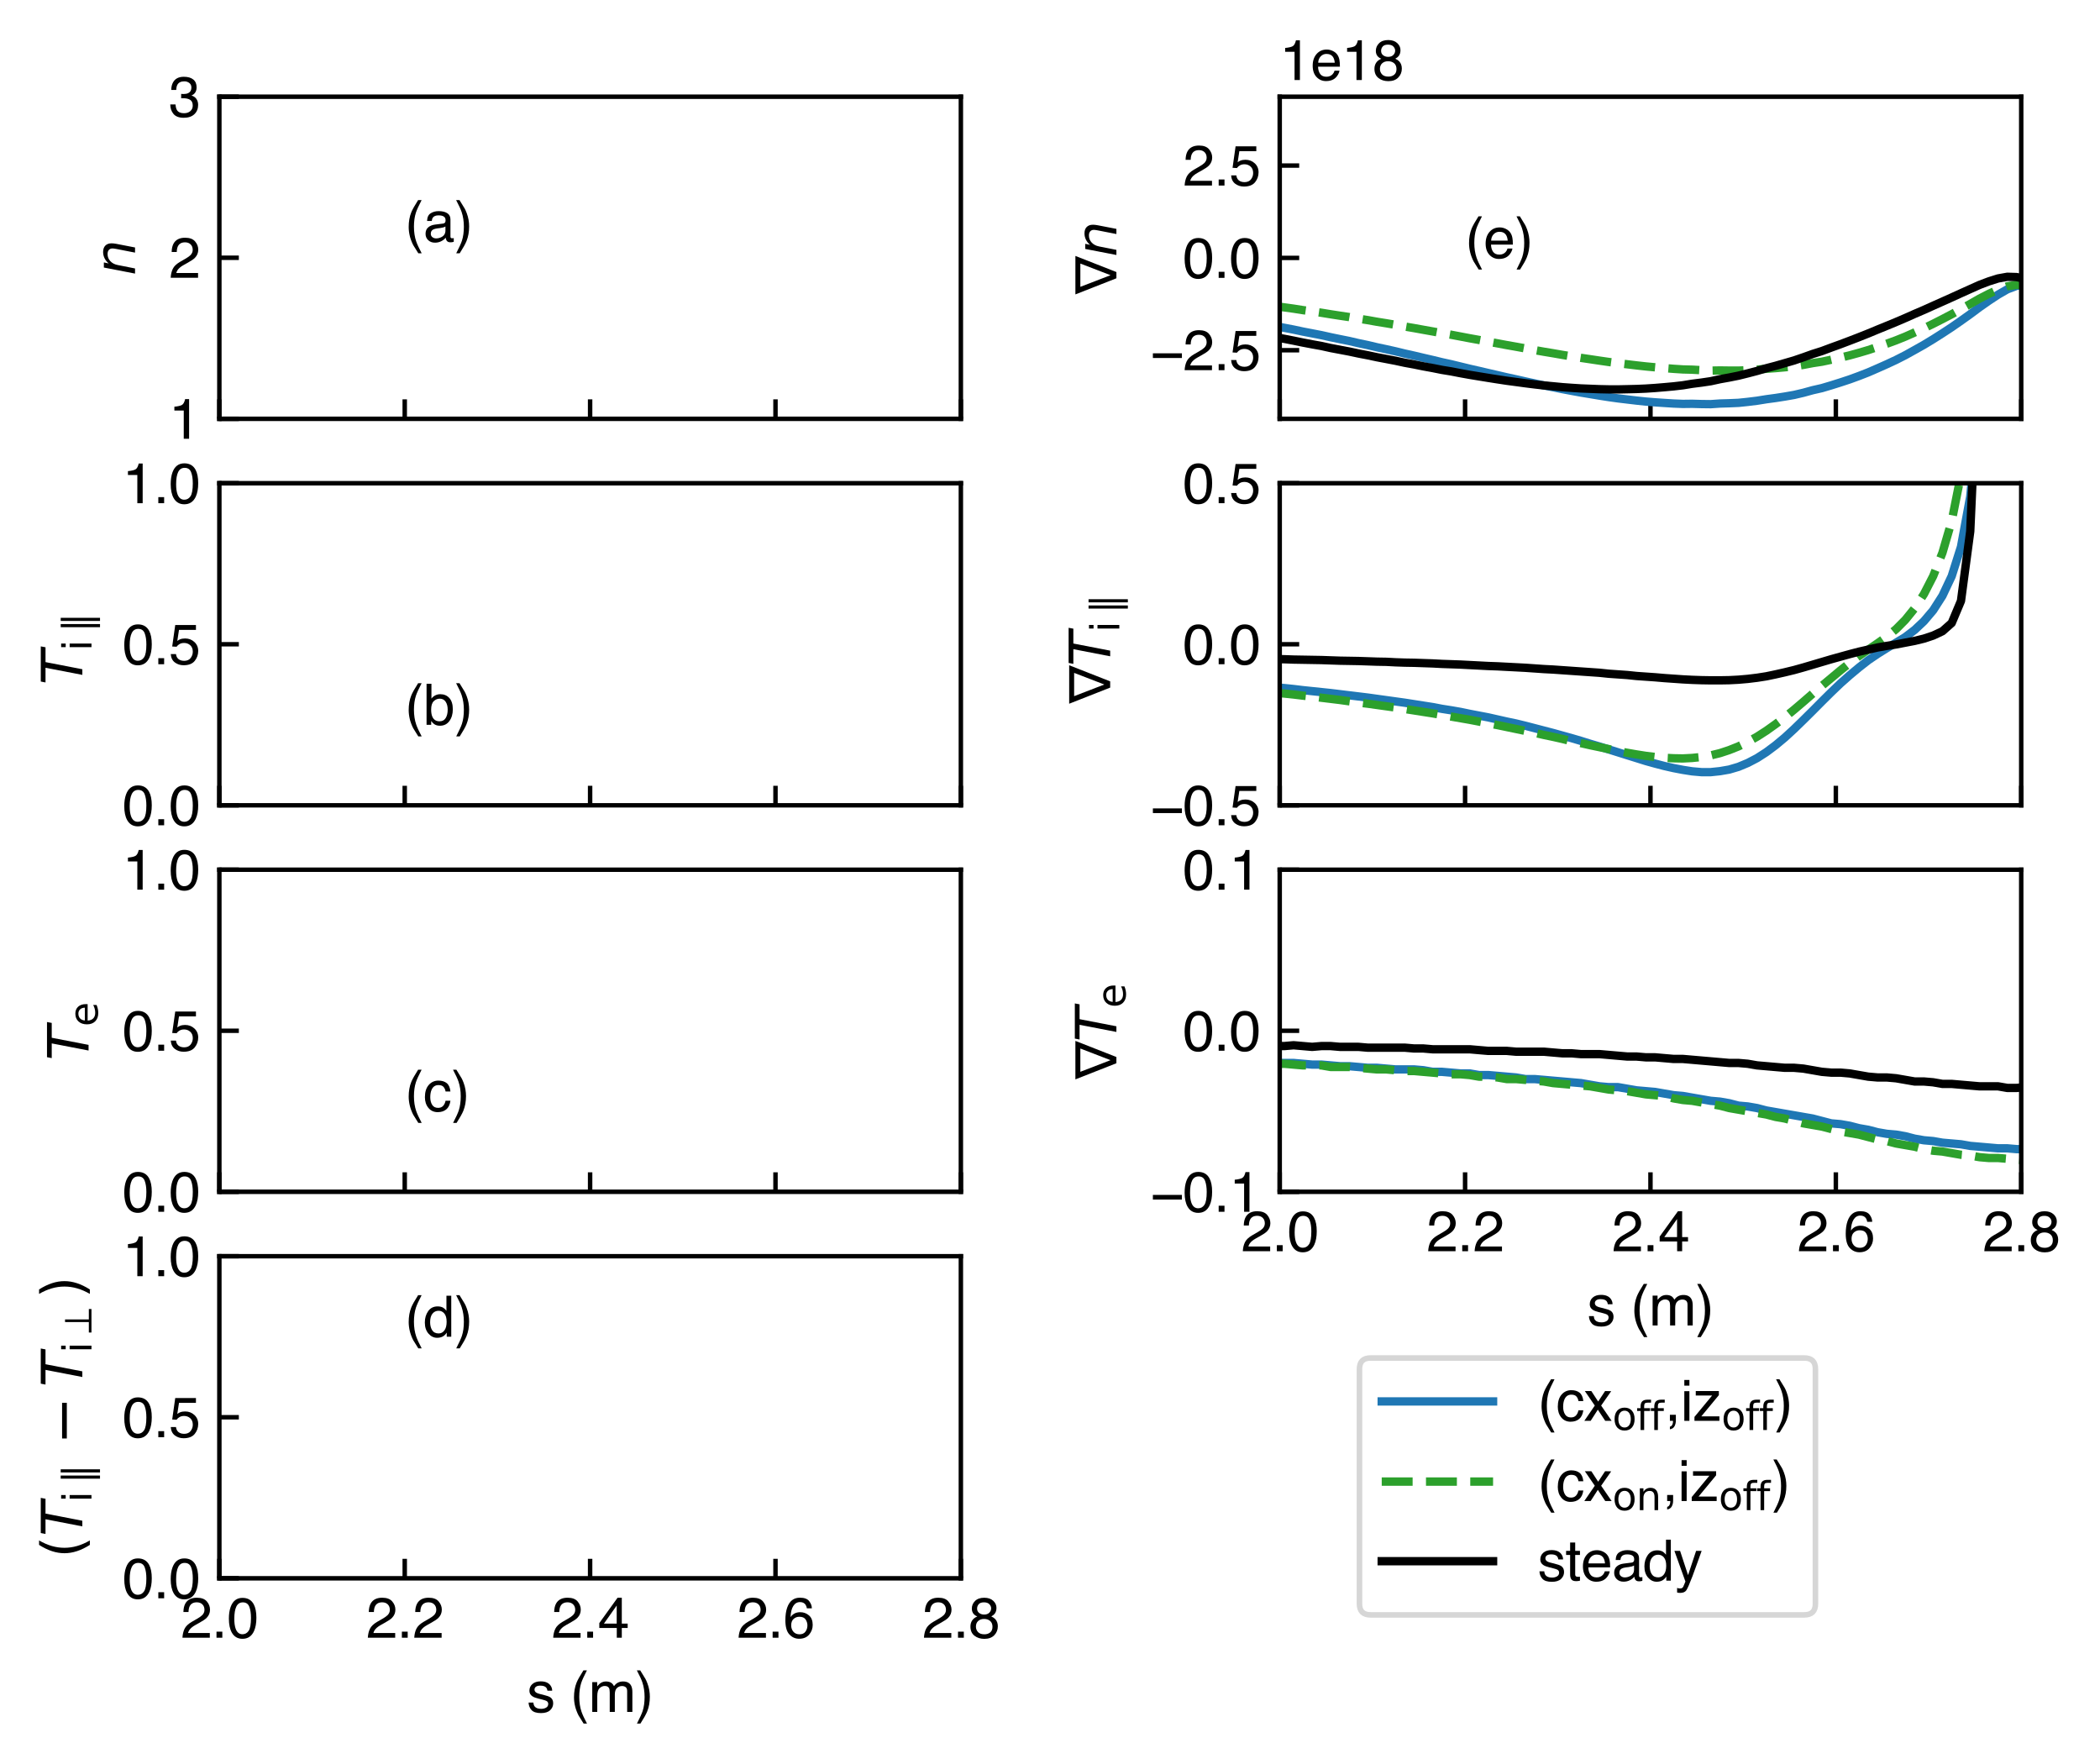 <?xml version="1.0" encoding="utf-8" standalone="no"?>
<!DOCTYPE svg PUBLIC "-//W3C//DTD SVG 1.1//EN"
  "http://www.w3.org/Graphics/SVG/1.1/DTD/svg11.dtd">
<svg xmlns:xlink="http://www.w3.org/1999/xlink" width="377.19pt" height="316.774pt" viewBox="0 0 377.19 316.774" xmlns="http://www.w3.org/2000/svg" version="1.1">
 <defs>
  <style type="text/css">*{stroke-linejoin: round; stroke-linecap: butt}</style>
 </defs>
 <g id="figure_1">
  <g id="patch_1">
   <path d="M 0 316.774 
L 377.19 316.774 
L 377.19 0 
L 0 0 
z
" style="fill: #ffffff"/>
  </g>
  <g id="axes_1">
   <g id="patch_2">
    <path d="M 39.4 75.224 
L 172.585 75.224 
L 172.585 17.373 
L 39.4 17.373 
z
" style="fill: #ffffff"/>
   </g>
   <g id="matplotlib.axis_1">
    <g id="xtick_1">
     <g id="line2d_1">
      <defs>
       <path id="m763f000d59" d="M 0 0 
L 0 -3.5 
" style="stroke: #000000; stroke-width: 0.8"/>
      </defs>
      <g>
       <use xlink:href="#m763f000d59" x="39.4" y="75.224" style="stroke: #000000; stroke-width: 0.8"/>
      </g>
     </g>
    </g>
    <g id="xtick_2">
     <g id="line2d_2">
      <g>
       <use xlink:href="#m763f000d59" x="72.696" y="75.224" style="stroke: #000000; stroke-width: 0.8"/>
      </g>
     </g>
    </g>
    <g id="xtick_3">
     <g id="line2d_3">
      <g>
       <use xlink:href="#m763f000d59" x="105.993" y="75.224" style="stroke: #000000; stroke-width: 0.8"/>
      </g>
     </g>
    </g>
    <g id="xtick_4">
     <g id="line2d_4">
      <g>
       <use xlink:href="#m763f000d59" x="139.289" y="75.224" style="stroke: #000000; stroke-width: 0.8"/>
      </g>
     </g>
    </g>
    <g id="xtick_5">
     <g id="line2d_5">
      <g>
       <use xlink:href="#m763f000d59" x="172.585" y="75.224" style="stroke: #000000; stroke-width: 0.8"/>
      </g>
     </g>
    </g>
   </g>
   <g id="matplotlib.axis_2">
    <g id="ytick_1">
     <g id="line2d_6">
      <defs>
       <path id="m5e45c44e2c" d="M 0 0 
L 3.5 0 
" style="stroke: #000000; stroke-width: 0.8"/>
      </defs>
      <g>
       <use xlink:href="#m5e45c44e2c" x="39.4" y="75.224" style="stroke: #000000; stroke-width: 0.8"/>
      </g>
     </g>
     <g id="text_1">
      <!-- 1 -->
      <g transform="translate(30.339 78.811) scale(0.1 -0.1)">
       <defs>
        <path id="Helvetica-31" d="M 613 3169 
L 613 3600 
Q 1222 3659 1462 3798 
Q 1703 3938 1822 4456 
L 2266 4456 
L 2266 0 
L 1666 0 
L 1666 3169 
L 613 3169 
z
" transform="scale(0.016)"/>
       </defs>
       <use xlink:href="#Helvetica-31"/>
      </g>
     </g>
    </g>
    <g id="ytick_2">
     <g id="line2d_7">
      <g>
       <use xlink:href="#m5e45c44e2c" x="39.4" y="46.299" style="stroke: #000000; stroke-width: 0.8"/>
      </g>
     </g>
     <g id="text_2">
      <!-- 2 -->
      <g transform="translate(30.339 49.885) scale(0.1 -0.1)">
       <defs>
        <path id="Helvetica-32" d="M 200 0 
Q 231 578 439 1006 
Q 647 1434 1250 1784 
L 1850 2131 
Q 2253 2366 2416 2531 
Q 2672 2791 2672 3125 
Q 2672 3516 2437 3745 
Q 2203 3975 1813 3975 
Q 1234 3975 1013 3538 
Q 894 3303 881 2888 
L 309 2888 
Q 319 3472 525 3841 
Q 891 4491 1816 4491 
Q 2584 4491 2939 4075 
Q 3294 3659 3294 3150 
Q 3294 2613 2916 2231 
Q 2697 2009 2131 1694 
L 1703 1456 
Q 1397 1288 1222 1134 
Q 909 863 828 531 
L 3272 531 
L 3272 0 
L 200 0 
z
" transform="scale(0.016)"/>
       </defs>
       <use xlink:href="#Helvetica-32"/>
      </g>
     </g>
    </g>
    <g id="ytick_3">
     <g id="line2d_8">
      <g>
       <use xlink:href="#m5e45c44e2c" x="39.4" y="17.373" style="stroke: #000000; stroke-width: 0.8"/>
      </g>
     </g>
     <g id="text_3">
      <!-- 3 -->
      <g transform="translate(30.339 20.96) scale(0.1 -0.1)">
       <defs>
        <path id="Helvetica-33" d="M 1663 -122 
Q 869 -122 511 314 
Q 153 750 153 1375 
L 741 1375 
Q 778 941 903 744 
Q 1122 391 1694 391 
Q 2138 391 2406 628 
Q 2675 866 2675 1241 
Q 2675 1703 2392 1887 
Q 2109 2072 1606 2072 
Q 1550 2072 1492 2070 
Q 1434 2069 1375 2066 
L 1375 2563 
Q 1463 2553 1522 2550 
Q 1581 2547 1650 2547 
Q 1966 2547 2169 2647 
Q 2525 2822 2525 3272 
Q 2525 3606 2287 3787 
Q 2050 3969 1734 3969 
Q 1172 3969 956 3594 
Q 838 3388 822 3006 
L 266 3006 
Q 266 3506 466 3856 
Q 809 4481 1675 4481 
Q 2359 4481 2734 4176 
Q 3109 3872 3109 3294 
Q 3109 2881 2888 2625 
Q 2750 2466 2531 2375 
Q 2884 2278 3082 2001 
Q 3281 1725 3281 1325 
Q 3281 684 2859 281 
Q 2438 -122 1663 -122 
z
" transform="scale(0.016)"/>
       </defs>
       <use xlink:href="#Helvetica-33"/>
      </g>
     </g>
    </g>
    <g id="text_4">
     <!-- $n$ -->
     <g transform="translate(24.255 49.499) rotate(-90) scale(0.1 -0.1)">
      <defs>
       <path id="DejaVuSans-Oblique-6e" d="M 3566 2113 
L 3156 0 
L 2578 0 
L 2988 2091 
Q 3016 2238 3031 2350 
Q 3047 2463 3047 2528 
Q 3047 2791 2881 2937 
Q 2716 3084 2419 3084 
Q 1956 3084 1622 2776 
Q 1288 2469 1184 1941 
L 800 0 
L 225 0 
L 903 3500 
L 1478 3500 
L 1363 2950 
Q 1603 3253 1940 3418 
Q 2278 3584 2650 3584 
Q 3113 3584 3367 3334 
Q 3622 3084 3622 2631 
Q 3622 2519 3608 2391 
Q 3594 2263 3566 2113 
z
" transform="scale(0.016)"/>
      </defs>
      <use xlink:href="#DejaVuSans-Oblique-6e"/>
     </g>
    </g>
   </g>
   <g id="line2d_9">
    <path clip-path="url(#pdac44190f3)" style="fill: none; stroke: #1f77b4; stroke-width: 1.5; stroke-linecap: square"/>
   </g>
   <g id="line2d_10">
    <path clip-path="url(#pdac44190f3)" style="fill: none; stroke-dasharray: 5.55,2.4; stroke-dashoffset: 0; stroke: #2ca02c; stroke-width: 1.5"/>
   </g>
   <g id="line2d_11">
    <path clip-path="url(#pdac44190f3)" style="fill: none; stroke: #000000; stroke-width: 1.5; stroke-linecap: square"/>
   </g>
   <g id="LineCollection_1">
    <path d="M 172.585 104.149 
L 172.585 -1 
" clip-path="url(#pdac44190f3)" style="fill: none; stroke-dasharray: 3.2,0.8,0.5,0.8; stroke-dashoffset: 0; stroke: #000000; stroke-width: 0.5"/>
   </g>
   <g id="patch_3">
    <path d="M 39.4 75.224 
L 39.4 17.373 
" style="fill: none; stroke: #000000; stroke-width: 0.8; stroke-linejoin: miter; stroke-linecap: square"/>
   </g>
   <g id="patch_4">
    <path d="M 172.585 75.224 
L 172.585 17.373 
" style="fill: none; stroke: #000000; stroke-width: 0.8; stroke-linejoin: miter; stroke-linecap: square"/>
   </g>
   <g id="patch_5">
    <path d="M 39.4 75.224 
L 172.585 75.224 
" style="fill: none; stroke: #000000; stroke-width: 0.8; stroke-linejoin: miter; stroke-linecap: square"/>
   </g>
   <g id="patch_6">
    <path d="M 39.4 17.373 
L 172.585 17.373 
" style="fill: none; stroke: #000000; stroke-width: 0.8; stroke-linejoin: miter; stroke-linecap: square"/>
   </g>
   <g id="text_5">
    <!-- (a) -->
    <g transform="translate(72.696 43.406) scale(0.1 -0.1)">
     <defs>
      <path id="Helvetica-28" d="M 1894 4666 
Q 1403 3713 1256 3263 
Q 1034 2578 1034 1681 
Q 1034 775 1288 25 
Q 1444 -438 1903 -1306 
L 1525 -1306 
Q 1069 -594 959 -397 
Q 850 -200 722 138 
Q 547 600 478 1125 
Q 444 1397 444 1644 
Q 444 2569 734 3291 
Q 919 3750 1503 4666 
L 1894 4666 
z
" transform="scale(0.016)"/>
      <path id="Helvetica-61" d="M 844 891 
Q 844 647 1022 506 
Q 1200 366 1444 366 
Q 1741 366 2019 503 
Q 2488 731 2488 1250 
L 2488 1703 
Q 2384 1638 2221 1594 
Q 2059 1550 1903 1531 
L 1563 1488 
Q 1256 1447 1103 1359 
Q 844 1213 844 891 
z
M 2206 2028 
Q 2400 2053 2466 2191 
Q 2503 2266 2503 2406 
Q 2503 2694 2298 2823 
Q 2094 2953 1713 2953 
Q 1272 2953 1088 2716 
Q 984 2584 953 2325 
L 428 2325 
Q 444 2944 830 3186 
Q 1216 3428 1725 3428 
Q 2316 3428 2684 3203 
Q 3050 2978 3050 2503 
L 3050 575 
Q 3050 488 3086 434 
Q 3122 381 3238 381 
Q 3275 381 3322 386 
Q 3369 391 3422 400 
L 3422 -16 
Q 3291 -53 3222 -62 
Q 3153 -72 3034 -72 
Q 2744 -72 2613 134 
Q 2544 244 2516 444 
Q 2344 219 2022 53 
Q 1700 -113 1313 -113 
Q 847 -113 551 170 
Q 256 453 256 878 
Q 256 1344 547 1600 
Q 838 1856 1309 1916 
L 2206 2028 
z
M 1741 3428 
L 1741 3428 
z
" transform="scale(0.016)"/>
      <path id="Helvetica-29" d="M 222 -1306 
Q 719 -338 863 106 
Q 1081 778 1081 1681 
Q 1081 2584 828 3334 
Q 672 3797 213 4666 
L 591 4666 
Q 1072 3897 1173 3717 
Q 1275 3538 1394 3222 
Q 1544 2831 1608 2450 
Q 1672 2069 1672 1716 
Q 1672 791 1378 66 
Q 1194 -400 613 -1306 
L 222 -1306 
z
" transform="scale(0.016)"/>
     </defs>
     <use xlink:href="#Helvetica-28"/>
     <use xlink:href="#Helvetica-61" x="33.301"/>
     <use xlink:href="#Helvetica-29" x="88.916"/>
    </g>
   </g>
  </g>
  <g id="axes_2">
   <g id="patch_7">
    <path d="M 39.4 144.644 
L 172.585 144.644 
L 172.585 86.794 
L 39.4 86.794 
z
" style="fill: #ffffff"/>
   </g>
   <g id="matplotlib.axis_3">
    <g id="xtick_6">
     <g id="line2d_12">
      <g>
       <use xlink:href="#m763f000d59" x="39.4" y="144.644" style="stroke: #000000; stroke-width: 0.8"/>
      </g>
     </g>
    </g>
    <g id="xtick_7">
     <g id="line2d_13">
      <g>
       <use xlink:href="#m763f000d59" x="72.696" y="144.644" style="stroke: #000000; stroke-width: 0.8"/>
      </g>
     </g>
    </g>
    <g id="xtick_8">
     <g id="line2d_14">
      <g>
       <use xlink:href="#m763f000d59" x="105.993" y="144.644" style="stroke: #000000; stroke-width: 0.8"/>
      </g>
     </g>
    </g>
    <g id="xtick_9">
     <g id="line2d_15">
      <g>
       <use xlink:href="#m763f000d59" x="139.289" y="144.644" style="stroke: #000000; stroke-width: 0.8"/>
      </g>
     </g>
    </g>
    <g id="xtick_10">
     <g id="line2d_16">
      <g>
       <use xlink:href="#m763f000d59" x="172.585" y="144.644" style="stroke: #000000; stroke-width: 0.8"/>
      </g>
     </g>
    </g>
   </g>
   <g id="matplotlib.axis_4">
    <g id="ytick_4">
     <g id="line2d_17">
      <g>
       <use xlink:href="#m5e45c44e2c" x="39.4" y="144.644" style="stroke: #000000; stroke-width: 0.8"/>
      </g>
     </g>
     <g id="text_6">
      <!-- 0.0 -->
      <g transform="translate(22 148.231) scale(0.1 -0.1)">
       <defs>
        <path id="Helvetica-30" d="M 1731 4475 
Q 2600 4475 2988 3759 
Q 3288 3206 3288 2244 
Q 3288 1331 3016 734 
Q 2622 -122 1728 -122 
Q 922 -122 528 578 
Q 200 1163 200 2147 
Q 200 2909 397 3456 
Q 766 4475 1731 4475 
z
M 1725 391 
Q 2163 391 2422 778 
Q 2681 1166 2681 2222 
Q 2681 2984 2493 3476 
Q 2306 3969 1766 3969 
Q 1269 3969 1039 3501 
Q 809 3034 809 2125 
Q 809 1441 956 1025 
Q 1181 391 1725 391 
z
" transform="scale(0.016)"/>
        <path id="Helvetica-2e" d="M 547 681 
L 1200 681 
L 1200 0 
L 547 0 
L 547 681 
z
" transform="scale(0.016)"/>
       </defs>
       <use xlink:href="#Helvetica-30"/>
       <use xlink:href="#Helvetica-2e" x="55.615"/>
       <use xlink:href="#Helvetica-30" x="83.398"/>
      </g>
     </g>
    </g>
    <g id="ytick_5">
     <g id="line2d_18">
      <g>
       <use xlink:href="#m5e45c44e2c" x="39.4" y="115.719" style="stroke: #000000; stroke-width: 0.8"/>
      </g>
     </g>
     <g id="text_7">
      <!-- 0.5 -->
      <g transform="translate(22 119.306) scale(0.1 -0.1)">
       <defs>
        <path id="Helvetica-35" d="M 791 1141 
Q 847 659 1238 475 
Q 1438 381 1700 381 
Q 2200 381 2440 700 
Q 2681 1019 2681 1406 
Q 2681 1875 2395 2131 
Q 2109 2388 1709 2388 
Q 1419 2388 1211 2275 
Q 1003 2163 856 1963 
L 369 1991 
L 709 4400 
L 3034 4400 
L 3034 3856 
L 1131 3856 
L 941 2613 
Q 1097 2731 1238 2791 
Q 1488 2894 1816 2894 
Q 2431 2894 2859 2497 
Q 3288 2100 3288 1491 
Q 3288 856 2895 371 
Q 2503 -113 1644 -113 
Q 1097 -113 676 195 
Q 256 503 206 1141 
L 791 1141 
z
" transform="scale(0.016)"/>
       </defs>
       <use xlink:href="#Helvetica-30"/>
       <use xlink:href="#Helvetica-2e" x="55.615"/>
       <use xlink:href="#Helvetica-35" x="83.398"/>
      </g>
     </g>
    </g>
    <g id="ytick_6">
     <g id="line2d_19">
      <g>
       <use xlink:href="#m5e45c44e2c" x="39.4" y="86.794" style="stroke: #000000; stroke-width: 0.8"/>
      </g>
     </g>
     <g id="text_8">
      <!-- 1.0 -->
      <g transform="translate(22 90.381) scale(0.1 -0.1)">
       <use xlink:href="#Helvetica-31"/>
       <use xlink:href="#Helvetica-2e" x="55.615"/>
       <use xlink:href="#Helvetica-30" x="83.398"/>
      </g>
     </g>
    </g>
    <g id="text_9">
     <!-- $T_{\rm{i}\parallel}$ -->
     <g transform="translate(14.8 123.019) rotate(-90) scale(0.1 -0.1)">
      <defs>
       <path id="DejaVuSans-Oblique-54" d="M 378 4666 
L 4325 4666 
L 4225 4134 
L 2559 4134 
L 1759 0 
L 1125 0 
L 1925 4134 
L 275 4134 
L 378 4666 
z
" transform="scale(0.016)"/>
       <path id="DejaVuSans-69" d="M 603 3500 
L 1178 3500 
L 1178 0 
L 603 0 
L 603 3500 
z
M 603 4863 
L 1178 4863 
L 1178 4134 
L 603 4134 
L 603 4863 
z
" transform="scale(0.016)"/>
       <path id="DejaVuSans-2225" d="M 850 4934 
L 1350 4934 
L 1350 -1369 
L 850 -1369 
L 850 4934 
z
M 1850 4934 
L 2350 4934 
L 2350 -1369 
L 1850 -1369 
L 1850 4934 
z
" transform="scale(0.016)"/>
      </defs>
      <use xlink:href="#DejaVuSans-Oblique-54" transform="translate(0 0.094)"/>
      <use xlink:href="#DejaVuSans-69" transform="translate(61.084 -16.312) scale(0.7)"/>
      <use xlink:href="#DejaVuSans-2225" transform="translate(94.17 -16.312) scale(0.7)"/>
     </g>
    </g>
   </g>
   <g id="line2d_20">
    <path clip-path="url(#p611fa56341)" style="fill: none; stroke: #1f77b4; stroke-width: 1.5; stroke-linecap: square"/>
   </g>
   <g id="line2d_21">
    <path clip-path="url(#p611fa56341)" style="fill: none; stroke-dasharray: 5.55,2.4; stroke-dashoffset: 0; stroke: #2ca02c; stroke-width: 1.5"/>
   </g>
   <g id="line2d_22">
    <path clip-path="url(#p611fa56341)" style="fill: none; stroke: #000000; stroke-width: 1.5; stroke-linecap: square"/>
   </g>
   <g id="LineCollection_2">
    <path d="M 172.585 144.644 
L 172.585 -1 
" clip-path="url(#p611fa56341)" style="fill: none; stroke-dasharray: 3.2,0.8,0.5,0.8; stroke-dashoffset: 0; stroke: #000000; stroke-width: 0.5"/>
   </g>
   <g id="patch_8">
    <path d="M 39.4 144.644 
L 39.4 86.794 
" style="fill: none; stroke: #000000; stroke-width: 0.8; stroke-linejoin: miter; stroke-linecap: square"/>
   </g>
   <g id="patch_9">
    <path d="M 172.585 144.644 
L 172.585 86.794 
" style="fill: none; stroke: #000000; stroke-width: 0.8; stroke-linejoin: miter; stroke-linecap: square"/>
   </g>
   <g id="patch_10">
    <path d="M 39.4 144.644 
L 172.585 144.644 
" style="fill: none; stroke: #000000; stroke-width: 0.8; stroke-linejoin: miter; stroke-linecap: square"/>
   </g>
   <g id="patch_11">
    <path d="M 39.4 86.794 
L 172.585 86.794 
" style="fill: none; stroke: #000000; stroke-width: 0.8; stroke-linejoin: miter; stroke-linecap: square"/>
   </g>
   <g id="text_10">
    <!-- (b) -->
    <g transform="translate(72.696 130.182) scale(0.1 -0.1)">
     <defs>
      <path id="Helvetica-62" d="M 369 4606 
L 916 4606 
L 916 2941 
Q 1100 3181 1356 3307 
Q 1613 3434 1913 3434 
Q 2538 3434 2927 3004 
Q 3316 2575 3316 1738 
Q 3316 944 2931 419 
Q 2547 -106 1866 -106 
Q 1484 -106 1222 78 
Q 1066 188 888 428 
L 888 0 
L 369 0 
L 369 4606 
z
M 1831 391 
Q 2288 391 2514 753 
Q 2741 1116 2741 1709 
Q 2741 2238 2514 2584 
Q 2288 2931 1847 2931 
Q 1463 2931 1173 2647 
Q 884 2363 884 1709 
Q 884 1238 1003 944 
Q 1225 391 1831 391 
z
" transform="scale(0.016)"/>
     </defs>
     <use xlink:href="#Helvetica-28"/>
     <use xlink:href="#Helvetica-62" x="33.301"/>
     <use xlink:href="#Helvetica-29" x="88.916"/>
    </g>
   </g>
  </g>
  <g id="axes_3">
   <g id="patch_12">
    <path d="M 39.4 214.065 
L 172.585 214.065 
L 172.585 156.214 
L 39.4 156.214 
z
" style="fill: #ffffff"/>
   </g>
   <g id="matplotlib.axis_5">
    <g id="xtick_11">
     <g id="line2d_23">
      <g>
       <use xlink:href="#m763f000d59" x="39.4" y="214.065" style="stroke: #000000; stroke-width: 0.8"/>
      </g>
     </g>
    </g>
    <g id="xtick_12">
     <g id="line2d_24">
      <g>
       <use xlink:href="#m763f000d59" x="72.696" y="214.065" style="stroke: #000000; stroke-width: 0.8"/>
      </g>
     </g>
    </g>
    <g id="xtick_13">
     <g id="line2d_25">
      <g>
       <use xlink:href="#m763f000d59" x="105.993" y="214.065" style="stroke: #000000; stroke-width: 0.8"/>
      </g>
     </g>
    </g>
    <g id="xtick_14">
     <g id="line2d_26">
      <g>
       <use xlink:href="#m763f000d59" x="139.289" y="214.065" style="stroke: #000000; stroke-width: 0.8"/>
      </g>
     </g>
    </g>
    <g id="xtick_15">
     <g id="line2d_27">
      <g>
       <use xlink:href="#m763f000d59" x="172.585" y="214.065" style="stroke: #000000; stroke-width: 0.8"/>
      </g>
     </g>
    </g>
   </g>
   <g id="matplotlib.axis_6">
    <g id="ytick_7">
     <g id="line2d_28">
      <g>
       <use xlink:href="#m5e45c44e2c" x="39.4" y="214.065" style="stroke: #000000; stroke-width: 0.8"/>
      </g>
     </g>
     <g id="text_11">
      <!-- 0.0 -->
      <g transform="translate(22 217.652) scale(0.1 -0.1)">
       <use xlink:href="#Helvetica-30"/>
       <use xlink:href="#Helvetica-2e" x="55.615"/>
       <use xlink:href="#Helvetica-30" x="83.398"/>
      </g>
     </g>
    </g>
    <g id="ytick_8">
     <g id="line2d_29">
      <g>
       <use xlink:href="#m5e45c44e2c" x="39.4" y="185.14" style="stroke: #000000; stroke-width: 0.8"/>
      </g>
     </g>
     <g id="text_12">
      <!-- 0.5 -->
      <g transform="translate(22 188.726) scale(0.1 -0.1)">
       <use xlink:href="#Helvetica-30"/>
       <use xlink:href="#Helvetica-2e" x="55.615"/>
       <use xlink:href="#Helvetica-35" x="83.398"/>
      </g>
     </g>
    </g>
    <g id="ytick_9">
     <g id="line2d_30">
      <g>
       <use xlink:href="#m5e45c44e2c" x="39.4" y="156.214" style="stroke: #000000; stroke-width: 0.8"/>
      </g>
     </g>
     <g id="text_13">
      <!-- 1.0 -->
      <g transform="translate(22 159.801) scale(0.1 -0.1)">
       <use xlink:href="#Helvetica-31"/>
       <use xlink:href="#Helvetica-2e" x="55.615"/>
       <use xlink:href="#Helvetica-30" x="83.398"/>
      </g>
     </g>
    </g>
    <g id="text_14">
     <!-- $T_{\rm{e}}$ -->
     <g transform="translate(15.916 190.49) rotate(-90) scale(0.1 -0.1)">
      <defs>
       <path id="DejaVuSans-65" d="M 3597 1894 
L 3597 1613 
L 953 1613 
Q 991 1019 1311 708 
Q 1631 397 2203 397 
Q 2534 397 2845 478 
Q 3156 559 3463 722 
L 3463 178 
Q 3153 47 2828 -22 
Q 2503 -91 2169 -91 
Q 1331 -91 842 396 
Q 353 884 353 1716 
Q 353 2575 817 3079 
Q 1281 3584 2069 3584 
Q 2775 3584 3186 3129 
Q 3597 2675 3597 1894 
z
M 3022 2063 
Q 3016 2534 2758 2815 
Q 2500 3097 2075 3097 
Q 1594 3097 1305 2825 
Q 1016 2553 972 2059 
L 3022 2063 
z
" transform="scale(0.016)"/>
      </defs>
      <use xlink:href="#DejaVuSans-Oblique-54" transform="translate(0 0.094)"/>
      <use xlink:href="#DejaVuSans-65" transform="translate(61.084 -16.312) scale(0.7)"/>
     </g>
    </g>
   </g>
   <g id="line2d_31">
    <path clip-path="url(#p7f370add09)" style="fill: none; stroke: #1f77b4; stroke-width: 1.5; stroke-linecap: square"/>
   </g>
   <g id="line2d_32">
    <path clip-path="url(#p7f370add09)" style="fill: none; stroke-dasharray: 5.55,2.4; stroke-dashoffset: 0; stroke: #2ca02c; stroke-width: 1.5"/>
   </g>
   <g id="line2d_33">
    <path clip-path="url(#p7f370add09)" style="fill: none; stroke: #000000; stroke-width: 1.5; stroke-linecap: square"/>
   </g>
   <g id="LineCollection_3">
    <path d="M 172.585 214.065 
L 172.585 -1 
" clip-path="url(#p7f370add09)" style="fill: none; stroke-dasharray: 3.2,0.8,0.5,0.8; stroke-dashoffset: 0; stroke: #000000; stroke-width: 0.5"/>
   </g>
   <g id="patch_13">
    <path d="M 39.4 214.065 
L 39.4 156.214 
" style="fill: none; stroke: #000000; stroke-width: 0.8; stroke-linejoin: miter; stroke-linecap: square"/>
   </g>
   <g id="patch_14">
    <path d="M 172.585 214.065 
L 172.585 156.214 
" style="fill: none; stroke: #000000; stroke-width: 0.8; stroke-linejoin: miter; stroke-linecap: square"/>
   </g>
   <g id="patch_15">
    <path d="M 39.4 214.065 
L 172.585 214.065 
" style="fill: none; stroke: #000000; stroke-width: 0.8; stroke-linejoin: miter; stroke-linecap: square"/>
   </g>
   <g id="patch_16">
    <path d="M 39.4 156.214 
L 172.585 156.214 
" style="fill: none; stroke: #000000; stroke-width: 0.8; stroke-linejoin: miter; stroke-linecap: square"/>
   </g>
   <g id="text_15">
    <!-- (c) -->
    <g transform="translate(72.696 199.602) scale(0.1 -0.1)">
     <defs>
      <path id="Helvetica-63" d="M 1703 3444 
Q 2269 3444 2623 3169 
Q 2978 2894 3050 2222 
L 2503 2222 
Q 2453 2531 2275 2736 
Q 2097 2941 1703 2941 
Q 1166 2941 934 2416 
Q 784 2075 784 1575 
Q 784 1072 996 728 
Q 1209 384 1666 384 
Q 2016 384 2220 598 
Q 2425 813 2503 1184 
L 3050 1184 
Q 2956 519 2581 211 
Q 2206 -97 1622 -97 
Q 966 -97 575 383 
Q 184 863 184 1581 
Q 184 2463 612 2953 
Q 1041 3444 1703 3444 
z
M 1616 3428 
L 1616 3428 
z
" transform="scale(0.016)"/>
     </defs>
     <use xlink:href="#Helvetica-28"/>
     <use xlink:href="#Helvetica-63" x="33.301"/>
     <use xlink:href="#Helvetica-29" x="83.301"/>
    </g>
   </g>
  </g>
  <g id="axes_4">
   <g id="patch_17">
    <path d="M 39.4 283.485 
L 172.585 283.485 
L 172.585 225.635 
L 39.4 225.635 
z
" style="fill: #ffffff"/>
   </g>
   <g id="matplotlib.axis_7">
    <g id="xtick_16">
     <g id="line2d_34">
      <g>
       <use xlink:href="#m763f000d59" x="39.4" y="283.485" style="stroke: #000000; stroke-width: 0.8"/>
      </g>
     </g>
     <g id="text_16">
      <!-- 2.0 -->
      <g transform="translate(32.45 294.159) scale(0.1 -0.1)">
       <use xlink:href="#Helvetica-32"/>
       <use xlink:href="#Helvetica-2e" x="55.615"/>
       <use xlink:href="#Helvetica-30" x="83.398"/>
      </g>
     </g>
    </g>
    <g id="xtick_17">
     <g id="line2d_35">
      <g>
       <use xlink:href="#m763f000d59" x="72.696" y="283.485" style="stroke: #000000; stroke-width: 0.8"/>
      </g>
     </g>
     <g id="text_17">
      <!-- 2.2 -->
      <g transform="translate(65.746 294.159) scale(0.1 -0.1)">
       <use xlink:href="#Helvetica-32"/>
       <use xlink:href="#Helvetica-2e" x="55.615"/>
       <use xlink:href="#Helvetica-32" x="83.398"/>
      </g>
     </g>
    </g>
    <g id="xtick_18">
     <g id="line2d_36">
      <g>
       <use xlink:href="#m763f000d59" x="105.993" y="283.485" style="stroke: #000000; stroke-width: 0.8"/>
      </g>
     </g>
     <g id="text_18">
      <!-- 2.4 -->
      <g transform="translate(99.043 294.159) scale(0.1 -0.1)">
       <defs>
        <path id="Helvetica-34" d="M 2116 1584 
L 2116 3613 
L 681 1584 
L 2116 1584 
z
M 2125 0 
L 2125 1094 
L 163 1094 
L 163 1644 
L 2213 4488 
L 2688 4488 
L 2688 1584 
L 3347 1584 
L 3347 1094 
L 2688 1094 
L 2688 0 
L 2125 0 
z
" transform="scale(0.016)"/>
       </defs>
       <use xlink:href="#Helvetica-32"/>
       <use xlink:href="#Helvetica-2e" x="55.615"/>
       <use xlink:href="#Helvetica-34" x="83.398"/>
      </g>
     </g>
    </g>
    <g id="xtick_19">
     <g id="line2d_37">
      <g>
       <use xlink:href="#m763f000d59" x="139.289" y="283.485" style="stroke: #000000; stroke-width: 0.8"/>
      </g>
     </g>
     <g id="text_19">
      <!-- 2.6 -->
      <g transform="translate(132.339 294.159) scale(0.1 -0.1)">
       <defs>
        <path id="Helvetica-36" d="M 1872 4494 
Q 2622 4494 2917 4105 
Q 3213 3716 3213 3303 
L 2656 3303 
Q 2606 3569 2497 3719 
Q 2294 4000 1881 4000 
Q 1409 4000 1131 3564 
Q 853 3128 822 2316 
Q 1016 2600 1309 2741 
Q 1578 2866 1909 2866 
Q 2472 2866 2890 2506 
Q 3309 2147 3309 1434 
Q 3309 825 2912 354 
Q 2516 -116 1781 -116 
Q 1153 -116 697 361 
Q 241 838 241 1966 
Q 241 2800 444 3381 
Q 834 4494 1872 4494 
z
M 1831 384 
Q 2275 384 2495 682 
Q 2716 981 2716 1388 
Q 2716 1731 2519 2042 
Q 2322 2353 1803 2353 
Q 1441 2353 1167 2112 
Q 894 1872 894 1388 
Q 894 963 1142 673 
Q 1391 384 1831 384 
z
" transform="scale(0.016)"/>
       </defs>
       <use xlink:href="#Helvetica-32"/>
       <use xlink:href="#Helvetica-2e" x="55.615"/>
       <use xlink:href="#Helvetica-36" x="83.398"/>
      </g>
     </g>
    </g>
    <g id="xtick_20">
     <g id="line2d_38">
      <g>
       <use xlink:href="#m763f000d59" x="172.585" y="283.485" style="stroke: #000000; stroke-width: 0.8"/>
      </g>
     </g>
     <g id="text_20">
      <!-- 2.8 -->
      <g transform="translate(165.635 294.159) scale(0.1 -0.1)">
       <defs>
        <path id="Helvetica-38" d="M 1741 2600 
Q 2113 2600 2322 2808 
Q 2531 3016 2531 3303 
Q 2531 3553 2331 3762 
Q 2131 3972 1722 3972 
Q 1316 3972 1134 3762 
Q 953 3553 953 3272 
Q 953 2956 1187 2778 
Q 1422 2600 1741 2600 
z
M 1775 384 
Q 2166 384 2423 595 
Q 2681 806 2681 1225 
Q 2681 1659 2415 1884 
Q 2150 2109 1734 2109 
Q 1331 2109 1076 1879 
Q 822 1650 822 1244 
Q 822 894 1055 639 
Q 1288 384 1775 384 
z
M 975 2384 
Q 741 2484 609 2619 
Q 363 2869 363 3269 
Q 363 3769 725 4128 
Q 1088 4488 1753 4488 
Q 2397 4488 2762 4148 
Q 3128 3809 3128 3356 
Q 3128 2938 2916 2678 
Q 2797 2531 2547 2391 
Q 2825 2263 2984 2097 
Q 3281 1784 3281 1284 
Q 3281 694 2884 283 
Q 2488 -128 1763 -128 
Q 1109 -128 657 226 
Q 206 581 206 1256 
Q 206 1653 400 1942 
Q 594 2231 975 2384 
z
" transform="scale(0.016)"/>
       </defs>
       <use xlink:href="#Helvetica-32"/>
       <use xlink:href="#Helvetica-2e" x="55.615"/>
       <use xlink:href="#Helvetica-38" x="83.398"/>
      </g>
     </g>
    </g>
    <g id="text_21">
     <!-- s (m) -->
     <g transform="translate(94.609 307.49) scale(0.1 -0.1)">
      <defs>
       <path id="Helvetica-73" d="M 747 1050 
Q 772 769 888 619 
Q 1100 347 1625 347 
Q 1938 347 2175 483 
Q 2413 619 2413 903 
Q 2413 1119 2222 1231 
Q 2100 1300 1741 1391 
L 1294 1503 
Q 866 1609 663 1741 
Q 300 1969 300 2372 
Q 300 2847 642 3140 
Q 984 3434 1563 3434 
Q 2319 3434 2653 2991 
Q 2863 2709 2856 2384 
L 2325 2384 
Q 2309 2575 2191 2731 
Q 1997 2953 1519 2953 
Q 1200 2953 1036 2831 
Q 872 2709 872 2509 
Q 872 2291 1088 2159 
Q 1213 2081 1456 2022 
L 1828 1931 
Q 2434 1784 2641 1647 
Q 2969 1431 2969 969 
Q 2969 522 2630 197 
Q 2291 -128 1597 -128 
Q 850 -128 539 211 
Q 228 550 206 1050 
L 747 1050 
z
M 1578 3428 
L 1578 3428 
z
" transform="scale(0.016)"/>
       <path id="Helvetica-20" transform="scale(0.016)"/>
       <path id="Helvetica-6d" d="M 413 3347 
L 969 3347 
L 969 2872 
Q 1169 3119 1331 3231 
Q 1609 3422 1963 3422 
Q 2363 3422 2606 3225 
Q 2744 3113 2856 2894 
Q 3044 3163 3297 3292 
Q 3550 3422 3866 3422 
Q 4541 3422 4784 2934 
Q 4916 2672 4916 2228 
L 4916 0 
L 4331 0 
L 4331 2325 
Q 4331 2659 4164 2784 
Q 3997 2909 3756 2909 
Q 3425 2909 3186 2687 
Q 2947 2466 2947 1947 
L 2947 0 
L 2375 0 
L 2375 2184 
Q 2375 2525 2294 2681 
Q 2166 2916 1816 2916 
Q 1497 2916 1236 2669 
Q 975 2422 975 1775 
L 975 0 
L 413 0 
L 413 3347 
z
" transform="scale(0.016)"/>
      </defs>
      <use xlink:href="#Helvetica-73"/>
      <use xlink:href="#Helvetica-20" x="50"/>
      <use xlink:href="#Helvetica-28" x="77.783"/>
      <use xlink:href="#Helvetica-6d" x="111.084"/>
      <use xlink:href="#Helvetica-29" x="194.385"/>
     </g>
    </g>
   </g>
   <g id="matplotlib.axis_8">
    <g id="ytick_10">
     <g id="line2d_39">
      <g>
       <use xlink:href="#m5e45c44e2c" x="39.4" y="283.485" style="stroke: #000000; stroke-width: 0.8"/>
      </g>
     </g>
     <g id="text_22">
      <!-- 0.0 -->
      <g transform="translate(22 287.072) scale(0.1 -0.1)">
       <use xlink:href="#Helvetica-30"/>
       <use xlink:href="#Helvetica-2e" x="55.615"/>
       <use xlink:href="#Helvetica-30" x="83.398"/>
      </g>
     </g>
    </g>
    <g id="ytick_11">
     <g id="line2d_40">
      <g>
       <use xlink:href="#m5e45c44e2c" x="39.4" y="254.56" style="stroke: #000000; stroke-width: 0.8"/>
      </g>
     </g>
     <g id="text_23">
      <!-- 0.5 -->
      <g transform="translate(22 258.147) scale(0.1 -0.1)">
       <use xlink:href="#Helvetica-30"/>
       <use xlink:href="#Helvetica-2e" x="55.615"/>
       <use xlink:href="#Helvetica-35" x="83.398"/>
      </g>
     </g>
    </g>
    <g id="ytick_12">
     <g id="line2d_41">
      <g>
       <use xlink:href="#m5e45c44e2c" x="39.4" y="225.635" style="stroke: #000000; stroke-width: 0.8"/>
      </g>
     </g>
     <g id="text_24">
      <!-- 1.0 -->
      <g transform="translate(22 229.222) scale(0.1 -0.1)">
       <use xlink:href="#Helvetica-31"/>
       <use xlink:href="#Helvetica-2e" x="55.615"/>
       <use xlink:href="#Helvetica-30" x="83.398"/>
      </g>
     </g>
    </g>
    <g id="text_25">
     <!-- $(T_{\rm{i}\parallel}-T_{\rm{i}\perp})}$ -->
     <g transform="translate(14.8 279.86) rotate(-90) scale(0.1 -0.1)">
      <defs>
       <path id="DejaVuSans-28" d="M 1984 4856 
Q 1566 4138 1362 3434 
Q 1159 2731 1159 2009 
Q 1159 1288 1364 580 
Q 1569 -128 1984 -844 
L 1484 -844 
Q 1016 -109 783 600 
Q 550 1309 550 2009 
Q 550 2706 781 3412 
Q 1013 4119 1484 4856 
L 1984 4856 
z
" transform="scale(0.016)"/>
       <path id="DejaVuSans-2212" d="M 678 2272 
L 4684 2272 
L 4684 1741 
L 678 1741 
L 678 2272 
z
" transform="scale(0.016)"/>
       <path id="STIXGeneral-Regular-27c2" d="M 4102 0 
L 333 0 
L 333 422 
L 2010 422 
L 2010 4237 
L 2432 4237 
L 2432 422 
L 4102 422 
L 4102 0 
z
" transform="scale(0.016)"/>
       <path id="DejaVuSans-29" d="M 513 4856 
L 1013 4856 
Q 1481 4119 1714 3412 
Q 1947 2706 1947 2009 
Q 1947 1309 1714 600 
Q 1481 -109 1013 -844 
L 513 -844 
Q 928 -128 1133 580 
Q 1338 1288 1338 2009 
Q 1338 2731 1133 3434 
Q 928 4138 513 4856 
z
" transform="scale(0.016)"/>
      </defs>
      <use xlink:href="#DejaVuSans-28" transform="translate(0 0.125)"/>
      <use xlink:href="#DejaVuSans-Oblique-54" transform="translate(39.014 0.125)"/>
      <use xlink:href="#DejaVuSans-69" transform="translate(100.098 -16.281) scale(0.7)"/>
      <use xlink:href="#DejaVuSans-2225" transform="translate(133.184 -16.281) scale(0.7)"/>
      <use xlink:href="#DejaVuSans-2212" transform="translate(204.038 0.125)"/>
      <use xlink:href="#DejaVuSans-Oblique-54" transform="translate(307.31 0.125)"/>
      <use xlink:href="#DejaVuSans-69" transform="translate(368.394 -16.281) scale(0.7)"/>
      <use xlink:href="#STIXGeneral-Regular-27c2" transform="translate(401.479 -16.281) scale(0.7)"/>
      <use xlink:href="#DejaVuSans-29" transform="translate(466.362 0.125)"/>
     </g>
    </g>
   </g>
   <g id="line2d_42">
    <path clip-path="url(#p385ebb98bc)" style="fill: none; stroke: #1f77b4; stroke-width: 1.5; stroke-linecap: square"/>
   </g>
   <g id="line2d_43">
    <path clip-path="url(#p385ebb98bc)" style="fill: none; stroke-dasharray: 5.55,2.4; stroke-dashoffset: 0; stroke: #2ca02c; stroke-width: 1.5"/>
   </g>
   <g id="line2d_44">
    <path clip-path="url(#p385ebb98bc)" style="fill: none; stroke: #000000; stroke-width: 1.5; stroke-linecap: square"/>
   </g>
   <g id="LineCollection_4">
    <path d="M 172.585 283.485 
L 172.585 -1 
" clip-path="url(#p385ebb98bc)" style="fill: none; stroke-dasharray: 3.2,0.8,0.5,0.8; stroke-dashoffset: 0; stroke: #000000; stroke-width: 0.5"/>
   </g>
   <g id="patch_18">
    <path d="M 39.4 283.485 
L 39.4 225.635 
" style="fill: none; stroke: #000000; stroke-width: 0.8; stroke-linejoin: miter; stroke-linecap: square"/>
   </g>
   <g id="patch_19">
    <path d="M 172.585 283.485 
L 172.585 225.635 
" style="fill: none; stroke: #000000; stroke-width: 0.8; stroke-linejoin: miter; stroke-linecap: square"/>
   </g>
   <g id="patch_20">
    <path d="M 39.4 283.485 
L 172.585 283.485 
" style="fill: none; stroke: #000000; stroke-width: 0.8; stroke-linejoin: miter; stroke-linecap: square"/>
   </g>
   <g id="patch_21">
    <path d="M 39.4 225.635 
L 172.585 225.635 
" style="fill: none; stroke: #000000; stroke-width: 0.8; stroke-linejoin: miter; stroke-linecap: square"/>
   </g>
   <g id="text_26">
    <!-- (d) -->
    <g transform="translate(72.696 240.098) scale(0.1 -0.1)">
     <defs>
      <path id="Helvetica-64" d="M 769 1634 
Q 769 1097 997 734 
Q 1225 372 1728 372 
Q 2119 372 2370 708 
Q 2622 1044 2622 1672 
Q 2622 2306 2362 2611 
Q 2103 2916 1722 2916 
Q 1297 2916 1033 2591 
Q 769 2266 769 1634 
z
M 1616 3406 
Q 2000 3406 2259 3244 
Q 2409 3150 2600 2916 
L 2600 4606 
L 3141 4606 
L 3141 0 
L 2634 0 
L 2634 466 
Q 2438 156 2169 18 
Q 1900 -119 1553 -119 
Q 994 -119 584 351 
Q 175 822 175 1603 
Q 175 2334 548 2870 
Q 922 3406 1616 3406 
z
" transform="scale(0.016)"/>
     </defs>
     <use xlink:href="#Helvetica-28"/>
     <use xlink:href="#Helvetica-64" x="33.301"/>
     <use xlink:href="#Helvetica-29" x="88.916"/>
    </g>
   </g>
   <g id="legend_1">
    <g id="patch_22">
     <path d="M 246.178 290.056 
L 324.078 290.056 
Q 326.078 290.056 326.078 288.056 
L 326.078 245.915 
Q 326.078 243.915 324.078 243.915 
L 246.178 243.915 
Q 244.178 243.915 244.178 245.915 
L 244.178 288.056 
Q 244.178 290.056 246.178 290.056 
z
" style="fill: #ffffff; opacity: 0.8; stroke: #cccccc; stroke-linejoin: miter"/>
    </g>
    <g id="line2d_45">
     <path d="M 248.178 251.715 
L 258.178 251.715 
L 268.178 251.715 
" style="fill: none; stroke: #1f77b4; stroke-width: 1.5; stroke-linecap: square"/>
    </g>
    <g id="text_27">
     <!-- (cx$_{\rm{off}}$,iz$_{\rm{off}}$) -->
     <g transform="translate(276.178 255.215) scale(0.1 -0.1)">
      <defs>
       <path id="Helvetica-78" d="M 94 3347 
L 822 3347 
L 1591 2169 
L 2369 3347 
L 3053 3331 
L 1925 1716 
L 3103 0 
L 2384 0 
L 1553 1256 
L 747 0 
L 34 0 
L 1213 1716 
L 94 3347 
z
" transform="scale(0.016)"/>
       <path id="DejaVuSans-6f" d="M 1959 3097 
Q 1497 3097 1228 2736 
Q 959 2375 959 1747 
Q 959 1119 1226 758 
Q 1494 397 1959 397 
Q 2419 397 2687 759 
Q 2956 1122 2956 1747 
Q 2956 2369 2687 2733 
Q 2419 3097 1959 3097 
z
M 1959 3584 
Q 2709 3584 3137 3096 
Q 3566 2609 3566 1747 
Q 3566 888 3137 398 
Q 2709 -91 1959 -91 
Q 1206 -91 779 398 
Q 353 888 353 1747 
Q 353 2609 779 3096 
Q 1206 3584 1959 3584 
z
" transform="scale(0.016)"/>
       <path id="DejaVuSans-66" d="M 2375 4863 
L 2375 4384 
L 1825 4384 
Q 1516 4384 1395 4259 
Q 1275 4134 1275 3809 
L 1275 3500 
L 2222 3500 
L 2222 3053 
L 1275 3053 
L 1275 0 
L 697 0 
L 697 3053 
L 147 3053 
L 147 3500 
L 697 3500 
L 697 3744 
Q 697 4328 969 4595 
Q 1241 4863 1831 4863 
L 2375 4863 
z
" transform="scale(0.016)"/>
       <path id="Helvetica-2c" d="M 531 -653 
Q 747 -616 834 -350 
Q 881 -209 881 -78 
Q 881 -56 879 -39 
Q 878 -22 872 0 
L 531 0 
L 531 681 
L 1200 681 
L 1200 50 
Q 1200 -322 1050 -603 
Q 900 -884 531 -950 
L 531 -653 
z
" transform="scale(0.016)"/>
       <path id="Helvetica-69" d="M 413 3331 
L 984 3331 
L 984 0 
L 413 0 
L 413 3331 
z
M 413 4591 
L 984 4591 
L 984 3953 
L 413 3953 
L 413 4591 
z
" transform="scale(0.016)"/>
       <path id="Helvetica-7a" d="M 163 444 
L 2147 2844 
L 309 2844 
L 309 3347 
L 2903 3347 
L 2903 2888 
L 931 503 
L 2963 503 
L 2963 0 
L 163 0 
L 163 444 
z
M 1609 3428 
L 1609 3428 
z
" transform="scale(0.016)"/>
      </defs>
      <use xlink:href="#Helvetica-28" transform="translate(0 0.094)"/>
      <use xlink:href="#Helvetica-63" transform="translate(33.301 0.094)"/>
      <use xlink:href="#Helvetica-78" transform="translate(83.301 0.094)"/>
      <use xlink:href="#DejaVuSans-6f" transform="translate(134.258 -16.312) scale(0.7)"/>
      <use xlink:href="#DejaVuSans-66" transform="translate(177.085 -16.312) scale(0.7)"/>
      <use xlink:href="#DejaVuSans-66" transform="translate(201.729 -16.312) scale(0.7)"/>
      <use xlink:href="#Helvetica-2c" transform="translate(229.106 0.094)"/>
      <use xlink:href="#Helvetica-69" transform="translate(256.89 0.094)"/>
      <use xlink:href="#Helvetica-7a" transform="translate(279.106 0.094)"/>
      <use xlink:href="#DejaVuSans-6f" transform="translate(330.063 -16.312) scale(0.7)"/>
      <use xlink:href="#DejaVuSans-66" transform="translate(372.891 -16.312) scale(0.7)"/>
      <use xlink:href="#DejaVuSans-66" transform="translate(397.534 -16.312) scale(0.7)"/>
      <use xlink:href="#Helvetica-29" transform="translate(424.912 0.094)"/>
     </g>
    </g>
    <g id="line2d_46">
     <path d="M 248.178 266.115 
L 258.178 266.115 
L 268.178 266.115 
" style="fill: none; stroke-dasharray: 5.55,2.4; stroke-dashoffset: 0; stroke: #2ca02c; stroke-width: 1.5"/>
    </g>
    <g id="text_28">
     <!-- (cx$_{\rm{on}}$,iz$_{\rm{off}}$) -->
     <g transform="translate(276.178 269.615) scale(0.1 -0.1)">
      <defs>
       <path id="DejaVuSans-6e" d="M 3513 2113 
L 3513 0 
L 2938 0 
L 2938 2094 
Q 2938 2591 2744 2837 
Q 2550 3084 2163 3084 
Q 1697 3084 1428 2787 
Q 1159 2491 1159 1978 
L 1159 0 
L 581 0 
L 581 3500 
L 1159 3500 
L 1159 2956 
Q 1366 3272 1645 3428 
Q 1925 3584 2291 3584 
Q 2894 3584 3203 3211 
Q 3513 2838 3513 2113 
z
" transform="scale(0.016)"/>
      </defs>
      <use xlink:href="#Helvetica-28" transform="translate(0 0.094)"/>
      <use xlink:href="#Helvetica-63" transform="translate(33.301 0.094)"/>
      <use xlink:href="#Helvetica-78" transform="translate(83.301 0.094)"/>
      <use xlink:href="#DejaVuSans-6f" transform="translate(134.258 -16.312) scale(0.7)"/>
      <use xlink:href="#DejaVuSans-6e" transform="translate(177.085 -16.312) scale(0.7)"/>
      <use xlink:href="#Helvetica-2c" transform="translate(224.185 0.094)"/>
      <use xlink:href="#Helvetica-69" transform="translate(251.968 0.094)"/>
      <use xlink:href="#Helvetica-7a" transform="translate(274.185 0.094)"/>
      <use xlink:href="#DejaVuSans-6f" transform="translate(325.142 -16.312) scale(0.7)"/>
      <use xlink:href="#DejaVuSans-66" transform="translate(367.969 -16.312) scale(0.7)"/>
      <use xlink:href="#DejaVuSans-66" transform="translate(392.612 -16.312) scale(0.7)"/>
      <use xlink:href="#Helvetica-29" transform="translate(419.99 0.094)"/>
     </g>
    </g>
    <g id="line2d_47">
     <path d="M 248.178 280.412 
L 258.178 280.412 
L 268.178 280.412 
" style="fill: none; stroke: #000000; stroke-width: 1.5; stroke-linecap: square"/>
    </g>
    <g id="text_29">
     <!-- steady -->
     <g transform="translate(276.178 283.912) scale(0.1 -0.1)">
      <defs>
       <path id="Helvetica-74" d="M 525 4281 
L 1094 4281 
L 1094 3347 
L 1628 3347 
L 1628 2888 
L 1094 2888 
L 1094 703 
Q 1094 528 1213 469 
Q 1278 434 1431 434 
Q 1472 434 1519 436 
Q 1566 438 1628 444 
L 1628 0 
Q 1531 -28 1426 -40 
Q 1322 -53 1200 -53 
Q 806 -53 665 148 
Q 525 350 525 672 
L 525 2888 
L 72 2888 
L 72 3347 
L 525 3347 
L 525 4281 
z
" transform="scale(0.016)"/>
       <path id="Helvetica-65" d="M 1806 3422 
Q 2163 3422 2497 3255 
Q 2831 3088 3006 2822 
Q 3175 2569 3231 2231 
Q 3281 2000 3281 1494 
L 828 1494 
Q 844 984 1069 676 
Q 1294 369 1766 369 
Q 2206 369 2469 659 
Q 2619 828 2681 1050 
L 3234 1050 
Q 3213 866 3089 639 
Q 2966 413 2813 269 
Q 2556 19 2178 -69 
Q 1975 -119 1719 -119 
Q 1094 -119 659 336 
Q 225 791 225 1609 
Q 225 2416 662 2919 
Q 1100 3422 1806 3422 
z
M 2703 1941 
Q 2669 2306 2544 2525 
Q 2313 2931 1772 2931 
Q 1384 2931 1121 2651 
Q 859 2372 844 1941 
L 2703 1941 
z
M 1753 3428 
L 1753 3428 
z
" transform="scale(0.016)"/>
       <path id="Helvetica-79" d="M 2503 3347 
L 3125 3347 
Q 3006 3025 2597 1878 
Q 2291 1016 2084 472 
Q 1597 -809 1397 -1090 
Q 1197 -1372 709 -1372 
Q 591 -1372 527 -1362 
Q 463 -1353 369 -1328 
L 369 -816 
Q 516 -856 581 -865 
Q 647 -875 697 -875 
Q 853 -875 926 -823 
Q 1000 -772 1050 -697 
Q 1066 -672 1162 -440 
Q 1259 -209 1303 -97 
L 66 3347 
L 703 3347 
L 1600 622 
L 2503 3347 
z
M 1597 3428 
L 1597 3428 
z
" transform="scale(0.016)"/>
      </defs>
      <use xlink:href="#Helvetica-73"/>
      <use xlink:href="#Helvetica-74" x="50"/>
      <use xlink:href="#Helvetica-65" x="77.783"/>
      <use xlink:href="#Helvetica-61" x="133.398"/>
      <use xlink:href="#Helvetica-64" x="189.014"/>
      <use xlink:href="#Helvetica-79" x="244.629"/>
     </g>
    </g>
   </g>
  </g>
  <g id="axes_5">
   <g id="patch_23">
    <path d="M 229.855 75.224 
L 363.04 75.224 
L 363.04 17.373 
L 229.855 17.373 
z
" style="fill: #ffffff"/>
   </g>
   <g id="matplotlib.axis_9">
    <g id="xtick_21">
     <g id="line2d_48">
      <g>
       <use xlink:href="#m763f000d59" x="229.855" y="75.224" style="stroke: #000000; stroke-width: 0.8"/>
      </g>
     </g>
    </g>
    <g id="xtick_22">
     <g id="line2d_49">
      <g>
       <use xlink:href="#m763f000d59" x="263.151" y="75.224" style="stroke: #000000; stroke-width: 0.8"/>
      </g>
     </g>
    </g>
    <g id="xtick_23">
     <g id="line2d_50">
      <g>
       <use xlink:href="#m763f000d59" x="296.447" y="75.224" style="stroke: #000000; stroke-width: 0.8"/>
      </g>
     </g>
    </g>
    <g id="xtick_24">
     <g id="line2d_51">
      <g>
       <use xlink:href="#m763f000d59" x="329.744" y="75.224" style="stroke: #000000; stroke-width: 0.8"/>
      </g>
     </g>
    </g>
    <g id="xtick_25">
     <g id="line2d_52">
      <g>
       <use xlink:href="#m763f000d59" x="363.04" y="75.224" style="stroke: #000000; stroke-width: 0.8"/>
      </g>
     </g>
    </g>
   </g>
   <g id="matplotlib.axis_10">
    <g id="ytick_13">
     <g id="line2d_53">
      <g>
       <use xlink:href="#m5e45c44e2c" x="229.855" y="62.904" style="stroke: #000000; stroke-width: 0.8"/>
      </g>
     </g>
     <g id="text_30">
      <!-- −2.5 -->
      <g transform="translate(206.614 66.491) scale(0.1 -0.1)">
       <defs>
        <path id="Helvetica-2212" d="M 3547 1894 
L 3547 1369 
L 288 1369 
L 288 1894 
L 3547 1894 
z
" transform="scale(0.016)"/>
       </defs>
       <use xlink:href="#Helvetica-2212"/>
       <use xlink:href="#Helvetica-32" x="58.398"/>
       <use xlink:href="#Helvetica-2e" x="114.014"/>
       <use xlink:href="#Helvetica-35" x="141.797"/>
      </g>
     </g>
    </g>
    <g id="ytick_14">
     <g id="line2d_54">
      <g>
       <use xlink:href="#m5e45c44e2c" x="229.855" y="46.322" style="stroke: #000000; stroke-width: 0.8"/>
      </g>
     </g>
     <g id="text_31">
      <!-- 0.0 -->
      <g transform="translate(212.455 49.908) scale(0.1 -0.1)">
       <use xlink:href="#Helvetica-30"/>
       <use xlink:href="#Helvetica-2e" x="55.615"/>
       <use xlink:href="#Helvetica-30" x="83.398"/>
      </g>
     </g>
    </g>
    <g id="ytick_15">
     <g id="line2d_55">
      <g>
       <use xlink:href="#m5e45c44e2c" x="229.855" y="29.739" style="stroke: #000000; stroke-width: 0.8"/>
      </g>
     </g>
     <g id="text_32">
      <!-- 2.5 -->
      <g transform="translate(212.455 33.326) scale(0.1 -0.1)">
       <use xlink:href="#Helvetica-32"/>
       <use xlink:href="#Helvetica-2e" x="55.615"/>
       <use xlink:href="#Helvetica-35" x="83.398"/>
      </g>
     </g>
    </g>
    <g id="text_33">
     <!-- $\nabla n$ -->
     <g transform="translate(200.53 52.849) rotate(-90) scale(0.1 -0.1)">
      <defs>
       <path id="DejaVuSans-2207" d="M 2138 659 
L 3444 4047 
L 831 4047 
L 2138 659 
z
M 1791 0 
L -19 4603 
L 4300 4603 
L 2491 0 
L 1791 0 
z
" transform="scale(0.016)"/>
      </defs>
      <use xlink:href="#DejaVuSans-2207" transform="translate(0 0.078)"/>
      <use xlink:href="#DejaVuSans-Oblique-6e" transform="translate(66.895 0.078)"/>
     </g>
    </g>
    <g id="text_34">
     <!-- 1e18 -->
     <g transform="translate(229.855 14.373) scale(0.1 -0.1)">
      <use xlink:href="#Helvetica-31"/>
      <use xlink:href="#Helvetica-65" x="55.615"/>
      <use xlink:href="#Helvetica-31" x="111.23"/>
      <use xlink:href="#Helvetica-38" x="166.846"/>
     </g>
    </g>
   </g>
   <g id="line2d_56">
    <path d="M 229.022 58.575 
L 230.687 58.88 
L 232.352 59.199 
L 234.017 59.556 
L 235.682 59.875 
L 237.346 60.198 
L 239.011 60.57 
L 240.676 60.914 
L 242.341 61.248 
L 244.006 61.635 
L 245.671 61.983 
L 247.335 62.378 
L 249 62.731 
L 250.665 63.103 
L 252.33 63.508 
L 253.995 63.877 
L 255.659 64.272 
L 257.324 64.656 
L 258.989 65.06 
L 260.654 65.425 
L 262.319 65.83 
L 263.984 66.236 
L 265.648 66.612 
L 267.313 67.002 
L 268.978 67.385 
L 270.643 67.772 
L 272.308 68.132 
L 273.972 68.507 
L 275.637 68.872 
L 277.302 69.225 
L 278.967 69.551 
L 280.632 69.891 
L 282.296 70.204 
L 283.961 70.508 
L 285.626 70.783 
L 287.291 71.061 
L 288.956 71.322 
L 290.621 71.554 
L 292.285 71.753 
L 293.95 71.95 
L 295.615 72.126 
L 297.28 72.262 
L 298.945 72.375 
L 300.609 72.48 
L 302.274 72.546 
L 303.939 72.526 
L 305.604 72.573 
L 307.269 72.594 
L 308.934 72.479 
L 310.598 72.429 
L 312.263 72.357 
L 313.928 72.183 
L 315.593 71.977 
L 317.258 71.71 
L 318.922 71.485 
L 320.587 71.225 
L 322.252 70.934 
L 323.917 70.544 
L 325.582 70.087 
L 327.246 69.708 
L 328.911 69.213 
L 330.576 68.689 
L 332.241 68.14 
L 333.906 67.53 
L 335.571 66.881 
L 337.235 66.156 
L 338.9 65.417 
L 340.565 64.641 
L 342.23 63.794 
L 343.895 62.868 
L 345.559 61.932 
L 347.224 60.923 
L 348.889 59.865 
L 350.554 58.773 
L 352.219 57.616 
L 353.884 56.427 
L 355.548 55.188 
L 357.213 54.024 
L 358.878 52.927 
L 360.543 51.969 
L 362.208 51.347 
L 363.872 51.049 
" clip-path="url(#paf3e30c093)" style="fill: none; stroke: #1f77b4; stroke-width: 1.5; stroke-linecap: square"/>
   </g>
   <g id="line2d_57">
    <path d="M 229.022 54.992 
L 230.687 55.209 
L 232.352 55.439 
L 234.017 55.703 
L 235.682 55.934 
L 237.346 56.175 
L 239.011 56.447 
L 240.676 56.704 
L 242.341 56.951 
L 244.006 57.24 
L 245.671 57.499 
L 247.335 57.796 
L 249 58.063 
L 250.665 58.345 
L 252.33 58.651 
L 253.995 58.933 
L 255.659 59.235 
L 257.324 59.531 
L 258.989 59.842 
L 260.654 60.127 
L 262.319 60.442 
L 263.984 60.759 
L 265.648 61.057 
L 267.313 61.367 
L 268.978 61.672 
L 270.643 61.984 
L 272.308 62.276 
L 273.972 62.582 
L 275.637 62.882 
L 277.302 63.176 
L 278.967 63.451 
L 280.632 63.741 
L 282.296 64.011 
L 283.961 64.276 
L 285.626 64.523 
L 287.291 64.773 
L 288.956 65.014 
L 290.621 65.234 
L 292.285 65.432 
L 293.95 65.63 
L 295.615 65.815 
L 297.28 65.971 
L 298.945 66.112 
L 300.609 66.247 
L 302.274 66.355 
L 303.939 66.397 
L 305.604 66.492 
L 307.269 66.569 
L 308.934 66.539 
L 310.598 66.561 
L 312.263 66.566 
L 313.928 66.49 
L 315.593 66.39 
L 317.258 66.238 
L 318.922 66.119 
L 320.587 65.969 
L 322.252 65.793 
L 323.917 65.536 
L 325.582 65.22 
L 327.246 64.966 
L 328.911 64.612 
L 330.576 64.233 
L 332.241 63.828 
L 333.906 63.369 
L 335.571 62.875 
L 337.235 62.312 
L 338.9 61.737 
L 340.565 61.126 
L 342.23 60.455 
L 343.895 59.715 
L 345.559 58.969 
L 347.224 58.159 
L 348.889 57.312 
L 350.554 56.442 
L 352.219 55.522 
L 353.884 54.591 
L 355.548 53.637 
L 357.213 52.78 
L 358.878 52.017 
L 360.543 51.42 
L 362.208 51.163 
L 363.872 51.223 
" clip-path="url(#paf3e30c093)" style="fill: none; stroke-dasharray: 5.55,2.4; stroke-dashoffset: 0; stroke: #2ca02c; stroke-width: 1.5"/>
   </g>
   <g id="line2d_58">
    <path d="M 229.022 60.553 
L 230.687 60.86 
L 232.352 61.185 
L 234.017 61.529 
L 235.682 61.845 
L 237.346 62.143 
L 239.011 62.511 
L 240.676 62.825 
L 242.341 63.14 
L 244.006 63.495 
L 245.671 63.813 
L 247.335 64.167 
L 249 64.482 
L 250.665 64.8 
L 252.33 65.16 
L 253.995 65.462 
L 255.659 65.8 
L 257.324 66.104 
L 258.989 66.437 
L 260.654 66.708 
L 262.319 67.03 
L 263.984 67.329 
L 265.648 67.602 
L 267.313 67.873 
L 268.978 68.136 
L 270.643 68.388 
L 272.308 68.609 
L 273.972 68.835 
L 275.637 69.043 
L 277.302 69.23 
L 278.967 69.381 
L 280.632 69.541 
L 282.296 69.661 
L 283.961 69.769 
L 285.626 69.835 
L 287.291 69.902 
L 288.956 69.938 
L 290.621 69.944 
L 292.285 69.908 
L 293.95 69.868 
L 295.615 69.796 
L 297.28 69.685 
L 298.945 69.546 
L 300.609 69.395 
L 302.274 69.203 
L 303.939 68.93 
L 305.604 68.719 
L 307.269 68.472 
L 308.934 68.108 
L 310.598 67.808 
L 312.263 67.474 
L 313.928 67.06 
L 315.593 66.626 
L 317.258 66.139 
L 318.922 65.702 
L 320.587 65.223 
L 322.252 64.74 
L 323.917 64.171 
L 325.582 63.576 
L 327.246 63.051 
L 328.911 62.429 
L 330.576 61.826 
L 332.241 61.196 
L 333.906 60.554 
L 335.571 59.891 
L 337.235 59.199 
L 338.9 58.521 
L 340.565 57.834 
L 342.23 57.12 
L 343.895 56.38 
L 345.559 55.667 
L 347.224 54.916 
L 348.889 54.175 
L 350.554 53.428 
L 352.219 52.67 
L 353.884 51.92 
L 355.548 51.174 
L 357.213 50.541 
L 358.878 50.015 
L 360.543 49.715 
L 362.208 49.766 
L 363.872 50.111 
" clip-path="url(#paf3e30c093)" style="fill: none; stroke: #000000; stroke-width: 1.5; stroke-linecap: square"/>
   </g>
   <g id="LineCollection_5">
    <path d="M 363.04 46.322 
L 363.04 46.322 
" clip-path="url(#paf3e30c093)" style="fill: none; stroke-dasharray: 3.2,0.8,0.5,0.8; stroke-dashoffset: 0; stroke: #000000; stroke-width: 0.5"/>
   </g>
   <g id="patch_24">
    <path d="M 229.855 75.224 
L 229.855 17.373 
" style="fill: none; stroke: #000000; stroke-width: 0.8; stroke-linejoin: miter; stroke-linecap: square"/>
   </g>
   <g id="patch_25">
    <path d="M 363.04 75.224 
L 363.04 17.373 
" style="fill: none; stroke: #000000; stroke-width: 0.8; stroke-linejoin: miter; stroke-linecap: square"/>
   </g>
   <g id="patch_26">
    <path d="M 229.855 75.224 
L 363.04 75.224 
" style="fill: none; stroke: #000000; stroke-width: 0.8; stroke-linejoin: miter; stroke-linecap: square"/>
   </g>
   <g id="patch_27">
    <path d="M 229.855 17.373 
L 363.04 17.373 
" style="fill: none; stroke: #000000; stroke-width: 0.8; stroke-linejoin: miter; stroke-linecap: square"/>
   </g>
   <g id="text_35">
    <!-- (e) -->
    <g transform="translate(263.151 46.322) scale(0.1 -0.1)">
     <use xlink:href="#Helvetica-28"/>
     <use xlink:href="#Helvetica-65" x="33.301"/>
     <use xlink:href="#Helvetica-29" x="88.916"/>
    </g>
   </g>
  </g>
  <g id="axes_6">
   <g id="patch_28">
    <path d="M 229.855 144.644 
L 363.04 144.644 
L 363.04 86.794 
L 229.855 86.794 
z
" style="fill: #ffffff"/>
   </g>
   <g id="matplotlib.axis_11">
    <g id="xtick_26">
     <g id="line2d_59">
      <g>
       <use xlink:href="#m763f000d59" x="229.855" y="144.644" style="stroke: #000000; stroke-width: 0.8"/>
      </g>
     </g>
    </g>
    <g id="xtick_27">
     <g id="line2d_60">
      <g>
       <use xlink:href="#m763f000d59" x="263.151" y="144.644" style="stroke: #000000; stroke-width: 0.8"/>
      </g>
     </g>
    </g>
    <g id="xtick_28">
     <g id="line2d_61">
      <g>
       <use xlink:href="#m763f000d59" x="296.447" y="144.644" style="stroke: #000000; stroke-width: 0.8"/>
      </g>
     </g>
    </g>
    <g id="xtick_29">
     <g id="line2d_62">
      <g>
       <use xlink:href="#m763f000d59" x="329.744" y="144.644" style="stroke: #000000; stroke-width: 0.8"/>
      </g>
     </g>
    </g>
    <g id="xtick_30">
     <g id="line2d_63">
      <g>
       <use xlink:href="#m763f000d59" x="363.04" y="144.644" style="stroke: #000000; stroke-width: 0.8"/>
      </g>
     </g>
    </g>
   </g>
   <g id="matplotlib.axis_12">
    <g id="ytick_16">
     <g id="line2d_64">
      <g>
       <use xlink:href="#m5e45c44e2c" x="229.855" y="144.644" style="stroke: #000000; stroke-width: 0.8"/>
      </g>
     </g>
     <g id="text_36">
      <!-- −0.5 -->
      <g transform="translate(206.614 148.231) scale(0.1 -0.1)">
       <use xlink:href="#Helvetica-2212"/>
       <use xlink:href="#Helvetica-30" x="58.398"/>
       <use xlink:href="#Helvetica-2e" x="114.014"/>
       <use xlink:href="#Helvetica-35" x="141.797"/>
      </g>
     </g>
    </g>
    <g id="ytick_17">
     <g id="line2d_65">
      <g>
       <use xlink:href="#m5e45c44e2c" x="229.855" y="115.719" style="stroke: #000000; stroke-width: 0.8"/>
      </g>
     </g>
     <g id="text_37">
      <!-- 0.0 -->
      <g transform="translate(212.455 119.306) scale(0.1 -0.1)">
       <use xlink:href="#Helvetica-30"/>
       <use xlink:href="#Helvetica-2e" x="55.615"/>
       <use xlink:href="#Helvetica-30" x="83.398"/>
      </g>
     </g>
    </g>
    <g id="ytick_18">
     <g id="line2d_66">
      <g>
       <use xlink:href="#m5e45c44e2c" x="229.855" y="86.794" style="stroke: #000000; stroke-width: 0.8"/>
      </g>
     </g>
     <g id="text_38">
      <!-- 0.5 -->
      <g transform="translate(212.455 90.381) scale(0.1 -0.1)">
       <use xlink:href="#Helvetica-30"/>
       <use xlink:href="#Helvetica-2e" x="55.615"/>
       <use xlink:href="#Helvetica-35" x="83.398"/>
      </g>
     </g>
    </g>
    <g id="text_39">
     <!-- $\nabla T_{\rm{i}\parallel}$ -->
     <g transform="translate(199.414 126.369) rotate(-90) scale(0.1 -0.1)">
      <use xlink:href="#DejaVuSans-2207" transform="translate(0 0.094)"/>
      <use xlink:href="#DejaVuSans-Oblique-54" transform="translate(66.895 0.094)"/>
      <use xlink:href="#DejaVuSans-69" transform="translate(127.979 -16.312) scale(0.7)"/>
      <use xlink:href="#DejaVuSans-2225" transform="translate(161.064 -16.312) scale(0.7)"/>
     </g>
    </g>
   </g>
   <g id="line2d_67">
    <path d="M 229.022 123.471 
L 230.687 123.587 
L 232.352 123.76 
L 234.017 123.963 
L 235.682 124.136 
L 237.346 124.31 
L 239.011 124.484 
L 240.676 124.686 
L 242.341 124.888 
L 244.006 125.091 
L 245.671 125.293 
L 247.335 125.525 
L 249 125.756 
L 250.665 125.988 
L 252.33 126.219 
L 253.995 126.479 
L 255.659 126.74 
L 257.324 127 
L 258.989 127.318 
L 260.654 127.579 
L 262.319 127.868 
L 263.984 128.215 
L 265.648 128.533 
L 267.313 128.851 
L 268.978 129.227 
L 270.643 129.603 
L 272.308 129.95 
L 273.972 130.355 
L 275.637 130.789 
L 277.302 131.223 
L 278.967 131.657 
L 280.632 132.12 
L 282.296 132.583 
L 283.961 133.074 
L 285.626 133.595 
L 287.291 134.087 
L 288.956 134.607 
L 290.621 135.128 
L 292.285 135.649 
L 293.95 136.169 
L 295.615 136.69 
L 297.28 137.153 
L 298.945 137.587 
L 300.609 137.963 
L 302.274 138.281 
L 303.939 138.541 
L 305.604 138.686 
L 307.269 138.686 
L 308.934 138.512 
L 310.598 138.223 
L 312.263 137.731 
L 313.928 137.037 
L 315.593 136.169 
L 317.258 135.099 
L 318.922 133.855 
L 320.587 132.467 
L 322.252 130.934 
L 323.917 129.314 
L 325.582 127.665 
L 327.246 125.988 
L 328.911 124.339 
L 330.576 122.748 
L 332.241 121.273 
L 333.906 119.884 
L 335.571 118.583 
L 337.235 117.455 
L 338.9 116.413 
L 340.565 115.43 
L 342.23 114.418 
L 343.895 113.145 
L 345.559 111.583 
L 347.224 109.616 
L 348.889 107.013 
L 350.554 103.484 
L 352.219 98.219 
L 353.884 89.195 
L 355.548 71.984 
L 357.213 37.476 
L 358.167 -1 
" clip-path="url(#pd460f07cc7)" style="fill: none; stroke: #1f77b4; stroke-width: 1.5; stroke-linecap: square"/>
   </g>
   <g id="line2d_68">
    <path d="M 229.022 124.426 
L 230.687 124.57 
L 232.352 124.744 
L 234.017 124.946 
L 235.682 125.12 
L 237.346 125.322 
L 239.011 125.525 
L 240.676 125.727 
L 242.341 125.959 
L 244.006 126.19 
L 245.671 126.393 
L 247.335 126.624 
L 249 126.855 
L 250.665 127.087 
L 252.33 127.347 
L 253.995 127.607 
L 255.659 127.868 
L 257.324 128.128 
L 258.989 128.417 
L 260.654 128.707 
L 262.319 128.996 
L 263.984 129.285 
L 265.648 129.603 
L 267.313 129.921 
L 268.978 130.24 
L 270.643 130.587 
L 272.308 130.934 
L 273.972 131.281 
L 275.637 131.628 
L 277.302 132.004 
L 278.967 132.351 
L 280.632 132.727 
L 282.296 133.132 
L 283.961 133.479 
L 285.626 133.855 
L 287.291 134.202 
L 288.956 134.549 
L 290.621 134.926 
L 292.285 135.215 
L 293.95 135.504 
L 295.615 135.764 
L 297.28 135.967 
L 298.945 136.111 
L 300.609 136.198 
L 302.274 136.227 
L 303.939 136.14 
L 305.604 135.967 
L 307.269 135.678 
L 308.934 135.273 
L 310.598 134.723 
L 312.263 134.058 
L 313.928 133.248 
L 315.593 132.322 
L 317.258 131.252 
L 318.922 130.066 
L 320.587 128.822 
L 322.252 127.463 
L 323.917 126.045 
L 325.582 124.599 
L 327.246 123.182 
L 328.911 121.793 
L 330.576 120.405 
L 332.241 119.075 
L 333.906 117.831 
L 335.571 116.674 
L 337.235 115.546 
L 338.9 114.36 
L 340.565 113 
L 342.23 111.323 
L 343.895 109.269 
L 345.559 106.723 
L 347.224 103.484 
L 348.889 99.29 
L 350.554 93.591 
L 352.219 85.261 
L 353.884 72.071 
L 355.548 49.596 
L 357.213 9.766 
L 357.471 -1 
" clip-path="url(#pd460f07cc7)" style="fill: none; stroke-dasharray: 5.55,2.4; stroke-dashoffset: 0; stroke: #2ca02c; stroke-width: 1.5"/>
   </g>
   <g id="line2d_69">
    <path d="M 229.022 118.38 
L 230.687 118.409 
L 232.352 118.467 
L 234.017 118.496 
L 235.682 118.525 
L 237.346 118.554 
L 239.011 118.612 
L 240.676 118.67 
L 242.341 118.698 
L 244.006 118.727 
L 245.671 118.785 
L 247.335 118.843 
L 249 118.872 
L 250.665 118.959 
L 252.33 119.017 
L 253.995 119.046 
L 255.659 119.103 
L 257.324 119.161 
L 258.989 119.248 
L 260.654 119.306 
L 262.319 119.364 
L 263.984 119.451 
L 265.648 119.537 
L 267.313 119.624 
L 268.978 119.682 
L 270.643 119.769 
L 272.308 119.855 
L 273.972 119.942 
L 275.637 120.058 
L 277.302 120.174 
L 278.967 120.26 
L 280.632 120.376 
L 282.296 120.492 
L 283.961 120.608 
L 285.626 120.723 
L 287.291 120.839 
L 288.956 121.012 
L 290.621 121.128 
L 292.285 121.244 
L 293.95 121.417 
L 295.615 121.533 
L 297.28 121.649 
L 298.945 121.793 
L 300.609 121.909 
L 302.274 122.025 
L 303.939 122.112 
L 305.604 122.169 
L 307.269 122.198 
L 308.934 122.198 
L 310.598 122.169 
L 312.263 122.083 
L 313.928 121.938 
L 315.593 121.736 
L 317.258 121.475 
L 318.922 121.128 
L 320.587 120.752 
L 322.252 120.347 
L 323.917 119.884 
L 325.582 119.393 
L 327.246 118.901 
L 328.911 118.409 
L 330.576 117.946 
L 332.241 117.484 
L 333.906 117.05 
L 335.571 116.674 
L 337.235 116.298 
L 338.9 116.008 
L 340.565 115.748 
L 342.23 115.43 
L 343.895 115.112 
L 345.559 114.707 
L 347.224 114.157 
L 348.889 113.376 
L 350.554 111.901 
L 352.219 107.938 
L 353.884 95.443 
L 355.548 58.332 
L 356.57 -1 
" clip-path="url(#pd460f07cc7)" style="fill: none; stroke: #000000; stroke-width: 1.5; stroke-linecap: square"/>
   </g>
   <g id="LineCollection_6">
    <path d="M 363.04 115.719 
L 363.04 -1 
" clip-path="url(#pd460f07cc7)" style="fill: none; stroke-dasharray: 3.2,0.8,0.5,0.8; stroke-dashoffset: 0; stroke: #000000; stroke-width: 0.5"/>
   </g>
   <g id="patch_29">
    <path d="M 229.855 144.644 
L 229.855 86.794 
" style="fill: none; stroke: #000000; stroke-width: 0.8; stroke-linejoin: miter; stroke-linecap: square"/>
   </g>
   <g id="patch_30">
    <path d="M 363.04 144.644 
L 363.04 86.794 
" style="fill: none; stroke: #000000; stroke-width: 0.8; stroke-linejoin: miter; stroke-linecap: square"/>
   </g>
   <g id="patch_31">
    <path d="M 229.855 144.644 
L 363.04 144.644 
" style="fill: none; stroke: #000000; stroke-width: 0.8; stroke-linejoin: miter; stroke-linecap: square"/>
   </g>
   <g id="patch_32">
    <path d="M 229.855 86.794 
L 363.04 86.794 
" style="fill: none; stroke: #000000; stroke-width: 0.8; stroke-linejoin: miter; stroke-linecap: square"/>
   </g>
  </g>
  <g id="axes_7">
   <g id="patch_33">
    <path d="M 229.855 214.065 
L 363.04 214.065 
L 363.04 156.214 
L 229.855 156.214 
z
" style="fill: #ffffff"/>
   </g>
   <g id="matplotlib.axis_13">
    <g id="xtick_31">
     <g id="line2d_70">
      <g>
       <use xlink:href="#m763f000d59" x="229.855" y="214.065" style="stroke: #000000; stroke-width: 0.8"/>
      </g>
     </g>
     <g id="text_40">
      <!-- 2.0 -->
      <g transform="translate(222.905 224.738) scale(0.1 -0.1)">
       <use xlink:href="#Helvetica-32"/>
       <use xlink:href="#Helvetica-2e" x="55.615"/>
       <use xlink:href="#Helvetica-30" x="83.398"/>
      </g>
     </g>
    </g>
    <g id="xtick_32">
     <g id="line2d_71">
      <g>
       <use xlink:href="#m763f000d59" x="263.151" y="214.065" style="stroke: #000000; stroke-width: 0.8"/>
      </g>
     </g>
     <g id="text_41">
      <!-- 2.2 -->
      <g transform="translate(256.201 224.738) scale(0.1 -0.1)">
       <use xlink:href="#Helvetica-32"/>
       <use xlink:href="#Helvetica-2e" x="55.615"/>
       <use xlink:href="#Helvetica-32" x="83.398"/>
      </g>
     </g>
    </g>
    <g id="xtick_33">
     <g id="line2d_72">
      <g>
       <use xlink:href="#m763f000d59" x="296.447" y="214.065" style="stroke: #000000; stroke-width: 0.8"/>
      </g>
     </g>
     <g id="text_42">
      <!-- 2.4 -->
      <g transform="translate(289.497 224.738) scale(0.1 -0.1)">
       <use xlink:href="#Helvetica-32"/>
       <use xlink:href="#Helvetica-2e" x="55.615"/>
       <use xlink:href="#Helvetica-34" x="83.398"/>
      </g>
     </g>
    </g>
    <g id="xtick_34">
     <g id="line2d_73">
      <g>
       <use xlink:href="#m763f000d59" x="329.744" y="214.065" style="stroke: #000000; stroke-width: 0.8"/>
      </g>
     </g>
     <g id="text_43">
      <!-- 2.6 -->
      <g transform="translate(322.794 224.738) scale(0.1 -0.1)">
       <use xlink:href="#Helvetica-32"/>
       <use xlink:href="#Helvetica-2e" x="55.615"/>
       <use xlink:href="#Helvetica-36" x="83.398"/>
      </g>
     </g>
    </g>
    <g id="xtick_35">
     <g id="line2d_74">
      <g>
       <use xlink:href="#m763f000d59" x="363.04" y="214.065" style="stroke: #000000; stroke-width: 0.8"/>
      </g>
     </g>
     <g id="text_44">
      <!-- 2.8 -->
      <g transform="translate(356.09 224.738) scale(0.1 -0.1)">
       <use xlink:href="#Helvetica-32"/>
       <use xlink:href="#Helvetica-2e" x="55.615"/>
       <use xlink:href="#Helvetica-38" x="83.398"/>
      </g>
     </g>
    </g>
    <g id="text_45">
     <!-- s (m) -->
     <g transform="translate(285.064 238.07) scale(0.1 -0.1)">
      <use xlink:href="#Helvetica-73"/>
      <use xlink:href="#Helvetica-20" x="50"/>
      <use xlink:href="#Helvetica-28" x="77.783"/>
      <use xlink:href="#Helvetica-6d" x="111.084"/>
      <use xlink:href="#Helvetica-29" x="194.385"/>
     </g>
    </g>
   </g>
   <g id="matplotlib.axis_14">
    <g id="ytick_19">
     <g id="line2d_75">
      <g>
       <use xlink:href="#m5e45c44e2c" x="229.855" y="214.065" style="stroke: #000000; stroke-width: 0.8"/>
      </g>
     </g>
     <g id="text_46">
      <!-- −0.1 -->
      <g transform="translate(206.614 217.652) scale(0.1 -0.1)">
       <use xlink:href="#Helvetica-2212"/>
       <use xlink:href="#Helvetica-30" x="58.398"/>
       <use xlink:href="#Helvetica-2e" x="114.014"/>
       <use xlink:href="#Helvetica-31" x="141.797"/>
      </g>
     </g>
    </g>
    <g id="ytick_20">
     <g id="line2d_76">
      <g>
       <use xlink:href="#m5e45c44e2c" x="229.855" y="185.14" style="stroke: #000000; stroke-width: 0.8"/>
      </g>
     </g>
     <g id="text_47">
      <!-- 0.0 -->
      <g transform="translate(212.455 188.726) scale(0.1 -0.1)">
       <use xlink:href="#Helvetica-30"/>
       <use xlink:href="#Helvetica-2e" x="55.615"/>
       <use xlink:href="#Helvetica-30" x="83.398"/>
      </g>
     </g>
    </g>
    <g id="ytick_21">
     <g id="line2d_77">
      <g>
       <use xlink:href="#m5e45c44e2c" x="229.855" y="156.214" style="stroke: #000000; stroke-width: 0.8"/>
      </g>
     </g>
     <g id="text_48">
      <!-- 0.1 -->
      <g transform="translate(212.455 159.801) scale(0.1 -0.1)">
       <use xlink:href="#Helvetica-30"/>
       <use xlink:href="#Helvetica-2e" x="55.615"/>
       <use xlink:href="#Helvetica-31" x="83.398"/>
      </g>
     </g>
    </g>
    <g id="text_49">
     <!-- $\nabla T_{\rm{e}}$ -->
     <g transform="translate(200.53 193.84) rotate(-90) scale(0.1 -0.1)">
      <use xlink:href="#DejaVuSans-2207" transform="translate(0 0.094)"/>
      <use xlink:href="#DejaVuSans-Oblique-54" transform="translate(66.895 0.094)"/>
      <use xlink:href="#DejaVuSans-65" transform="translate(127.979 -16.312) scale(0.7)"/>
     </g>
    </g>
   </g>
   <g id="line2d_78">
    <path d="M 229.022 190.925 
L 230.687 190.925 
L 232.352 190.925 
L 234.017 191.069 
L 235.682 191.214 
L 237.346 191.214 
L 239.011 191.359 
L 240.676 191.503 
L 242.341 191.503 
L 244.006 191.648 
L 245.671 191.792 
L 247.335 191.792 
L 249 191.937 
L 250.665 192.082 
L 252.33 192.082 
L 253.995 192.082 
L 255.659 192.226 
L 257.324 192.516 
L 258.989 192.516 
L 260.654 192.66 
L 262.319 192.805 
L 263.984 192.805 
L 265.648 193.094 
L 267.313 193.094 
L 268.978 193.239 
L 270.643 193.383 
L 272.308 193.528 
L 273.972 193.817 
L 275.637 193.817 
L 277.302 193.962 
L 278.967 194.107 
L 280.632 194.251 
L 282.296 194.396 
L 283.961 194.54 
L 285.626 194.83 
L 287.291 195.119 
L 288.956 195.264 
L 290.621 195.264 
L 292.285 195.553 
L 293.95 195.842 
L 295.615 195.987 
L 297.28 196.131 
L 298.945 196.421 
L 300.609 196.71 
L 302.274 196.854 
L 303.939 197.144 
L 305.604 197.433 
L 307.269 197.722 
L 308.934 197.867 
L 310.598 198.156 
L 312.263 198.59 
L 313.928 198.735 
L 315.593 199.024 
L 317.258 199.458 
L 318.922 199.747 
L 320.587 200.036 
L 322.252 200.325 
L 323.917 200.615 
L 325.582 200.904 
L 327.246 201.338 
L 328.911 201.772 
L 330.576 201.916 
L 332.241 202.206 
L 333.906 202.639 
L 335.571 202.929 
L 337.235 203.363 
L 338.9 203.652 
L 340.565 203.796 
L 342.23 204.086 
L 343.895 204.52 
L 345.559 204.809 
L 347.224 204.953 
L 348.889 205.243 
L 350.554 205.387 
L 352.219 205.532 
L 353.884 205.821 
L 355.548 205.966 
L 357.213 206.11 
L 358.878 206.255 
L 360.543 206.255 
L 362.208 206.4 
L 363.872 206.4 
" clip-path="url(#p6f1031f296)" style="fill: none; stroke: #1f77b4; stroke-width: 1.5; stroke-linecap: square"/>
   </g>
   <g id="line2d_79">
    <path d="M 229.022 191.069 
L 230.687 191.069 
L 232.352 191.214 
L 234.017 191.359 
L 235.682 191.359 
L 237.346 191.359 
L 239.011 191.648 
L 240.676 191.648 
L 242.341 191.648 
L 244.006 191.792 
L 245.671 191.937 
L 247.335 192.082 
L 249 192.082 
L 250.665 192.226 
L 252.33 192.371 
L 253.995 192.371 
L 255.659 192.516 
L 257.324 192.66 
L 258.989 192.805 
L 260.654 192.95 
L 262.319 192.95 
L 263.984 193.094 
L 265.648 193.383 
L 267.313 193.383 
L 268.978 193.528 
L 270.643 193.817 
L 272.308 193.817 
L 273.972 193.962 
L 275.637 194.107 
L 277.302 194.251 
L 278.967 194.54 
L 280.632 194.685 
L 282.296 194.83 
L 283.961 194.974 
L 285.626 195.119 
L 287.291 195.408 
L 288.956 195.697 
L 290.621 195.842 
L 292.285 195.987 
L 293.95 196.276 
L 295.615 196.565 
L 297.28 196.71 
L 298.945 196.854 
L 300.609 197.288 
L 302.274 197.578 
L 303.939 197.722 
L 305.604 198.011 
L 307.269 198.301 
L 308.934 198.59 
L 310.598 199.024 
L 312.263 199.313 
L 313.928 199.602 
L 315.593 199.892 
L 317.258 200.181 
L 318.922 200.615 
L 320.587 200.904 
L 322.252 201.338 
L 323.917 201.772 
L 325.582 202.061 
L 327.246 202.35 
L 328.911 202.784 
L 330.576 203.218 
L 332.241 203.507 
L 333.906 203.796 
L 335.571 204.23 
L 337.235 204.664 
L 338.9 204.953 
L 340.565 205.387 
L 342.23 205.677 
L 343.895 205.966 
L 345.559 206.4 
L 347.224 206.689 
L 348.889 206.834 
L 350.554 207.123 
L 352.219 207.412 
L 353.884 207.557 
L 355.548 207.846 
L 357.213 207.991 
L 358.878 207.991 
L 360.543 208.135 
L 362.208 208.28 
L 363.872 208.424 
" clip-path="url(#p6f1031f296)" style="fill: none; stroke-dasharray: 5.55,2.4; stroke-dashoffset: 0; stroke: #2ca02c; stroke-width: 1.5"/>
   </g>
   <g id="line2d_80">
    <path d="M 229.022 187.888 
L 230.687 187.888 
L 232.352 187.743 
L 234.017 187.888 
L 235.682 188.032 
L 237.346 187.888 
L 239.011 187.888 
L 240.676 188.032 
L 242.341 188.032 
L 244.006 188.032 
L 245.671 188.177 
L 247.335 188.177 
L 249 188.177 
L 250.665 188.177 
L 252.33 188.177 
L 253.995 188.321 
L 255.659 188.321 
L 257.324 188.466 
L 258.989 188.466 
L 260.654 188.466 
L 262.319 188.466 
L 263.984 188.466 
L 265.648 188.611 
L 267.313 188.755 
L 268.978 188.755 
L 270.643 188.755 
L 272.308 188.9 
L 273.972 188.9 
L 275.637 188.9 
L 277.302 188.9 
L 278.967 189.045 
L 280.632 189.189 
L 282.296 189.189 
L 283.961 189.334 
L 285.626 189.334 
L 287.291 189.334 
L 288.956 189.478 
L 290.621 189.623 
L 292.285 189.768 
L 293.95 189.768 
L 295.615 189.912 
L 297.28 189.912 
L 298.945 190.057 
L 300.609 190.202 
L 302.274 190.202 
L 303.939 190.346 
L 305.604 190.491 
L 307.269 190.635 
L 308.934 190.78 
L 310.598 190.925 
L 312.263 190.925 
L 313.928 191.069 
L 315.593 191.359 
L 317.258 191.503 
L 318.922 191.648 
L 320.587 191.792 
L 322.252 191.792 
L 323.917 191.937 
L 325.582 192.226 
L 327.246 192.516 
L 328.911 192.66 
L 330.576 192.66 
L 332.241 192.805 
L 333.906 193.094 
L 335.571 193.383 
L 337.235 193.528 
L 338.9 193.528 
L 340.565 193.673 
L 342.23 193.962 
L 343.895 194.251 
L 345.559 194.251 
L 347.224 194.396 
L 348.889 194.685 
L 350.554 194.685 
L 352.219 194.83 
L 353.884 194.974 
L 355.548 195.119 
L 357.213 195.119 
L 358.878 195.119 
L 360.543 195.408 
L 362.208 195.408 
L 363.872 195.264 
" clip-path="url(#p6f1031f296)" style="fill: none; stroke: #000000; stroke-width: 1.5; stroke-linecap: square"/>
   </g>
   <g id="LineCollection_7">
    <path d="M 363.04 185.14 
L 363.04 -1 
" clip-path="url(#p6f1031f296)" style="fill: none; stroke-dasharray: 3.2,0.8,0.5,0.8; stroke-dashoffset: 0; stroke: #000000; stroke-width: 0.5"/>
   </g>
   <g id="patch_34">
    <path d="M 229.855 214.065 
L 229.855 156.214 
" style="fill: none; stroke: #000000; stroke-width: 0.8; stroke-linejoin: miter; stroke-linecap: square"/>
   </g>
   <g id="patch_35">
    <path d="M 363.04 214.065 
L 363.04 156.214 
" style="fill: none; stroke: #000000; stroke-width: 0.8; stroke-linejoin: miter; stroke-linecap: square"/>
   </g>
   <g id="patch_36">
    <path d="M 229.855 214.065 
L 363.04 214.065 
" style="fill: none; stroke: #000000; stroke-width: 0.8; stroke-linejoin: miter; stroke-linecap: square"/>
   </g>
   <g id="patch_37">
    <path d="M 229.855 156.214 
L 363.04 156.214 
" style="fill: none; stroke: #000000; stroke-width: 0.8; stroke-linejoin: miter; stroke-linecap: square"/>
   </g>
  </g>
 </g>
 <defs>
  <clipPath id="pdac44190f3">
   <rect x="39.4" y="17.373" width="133.185" height="57.85"/>
  </clipPath>
  <clipPath id="p611fa56341">
   <rect x="39.4" y="86.794" width="133.185" height="57.85"/>
  </clipPath>
  <clipPath id="p7f370add09">
   <rect x="39.4" y="156.214" width="133.185" height="57.85"/>
  </clipPath>
  <clipPath id="p385ebb98bc">
   <rect x="39.4" y="225.635" width="133.185" height="57.85"/>
  </clipPath>
  <clipPath id="paf3e30c093">
   <rect x="229.855" y="17.373" width="133.185" height="57.85"/>
  </clipPath>
  <clipPath id="pd460f07cc7">
   <rect x="229.855" y="86.794" width="133.185" height="57.85"/>
  </clipPath>
  <clipPath id="p6f1031f296">
   <rect x="229.855" y="156.214" width="133.185" height="57.85"/>
  </clipPath>
 </defs>
</svg>
